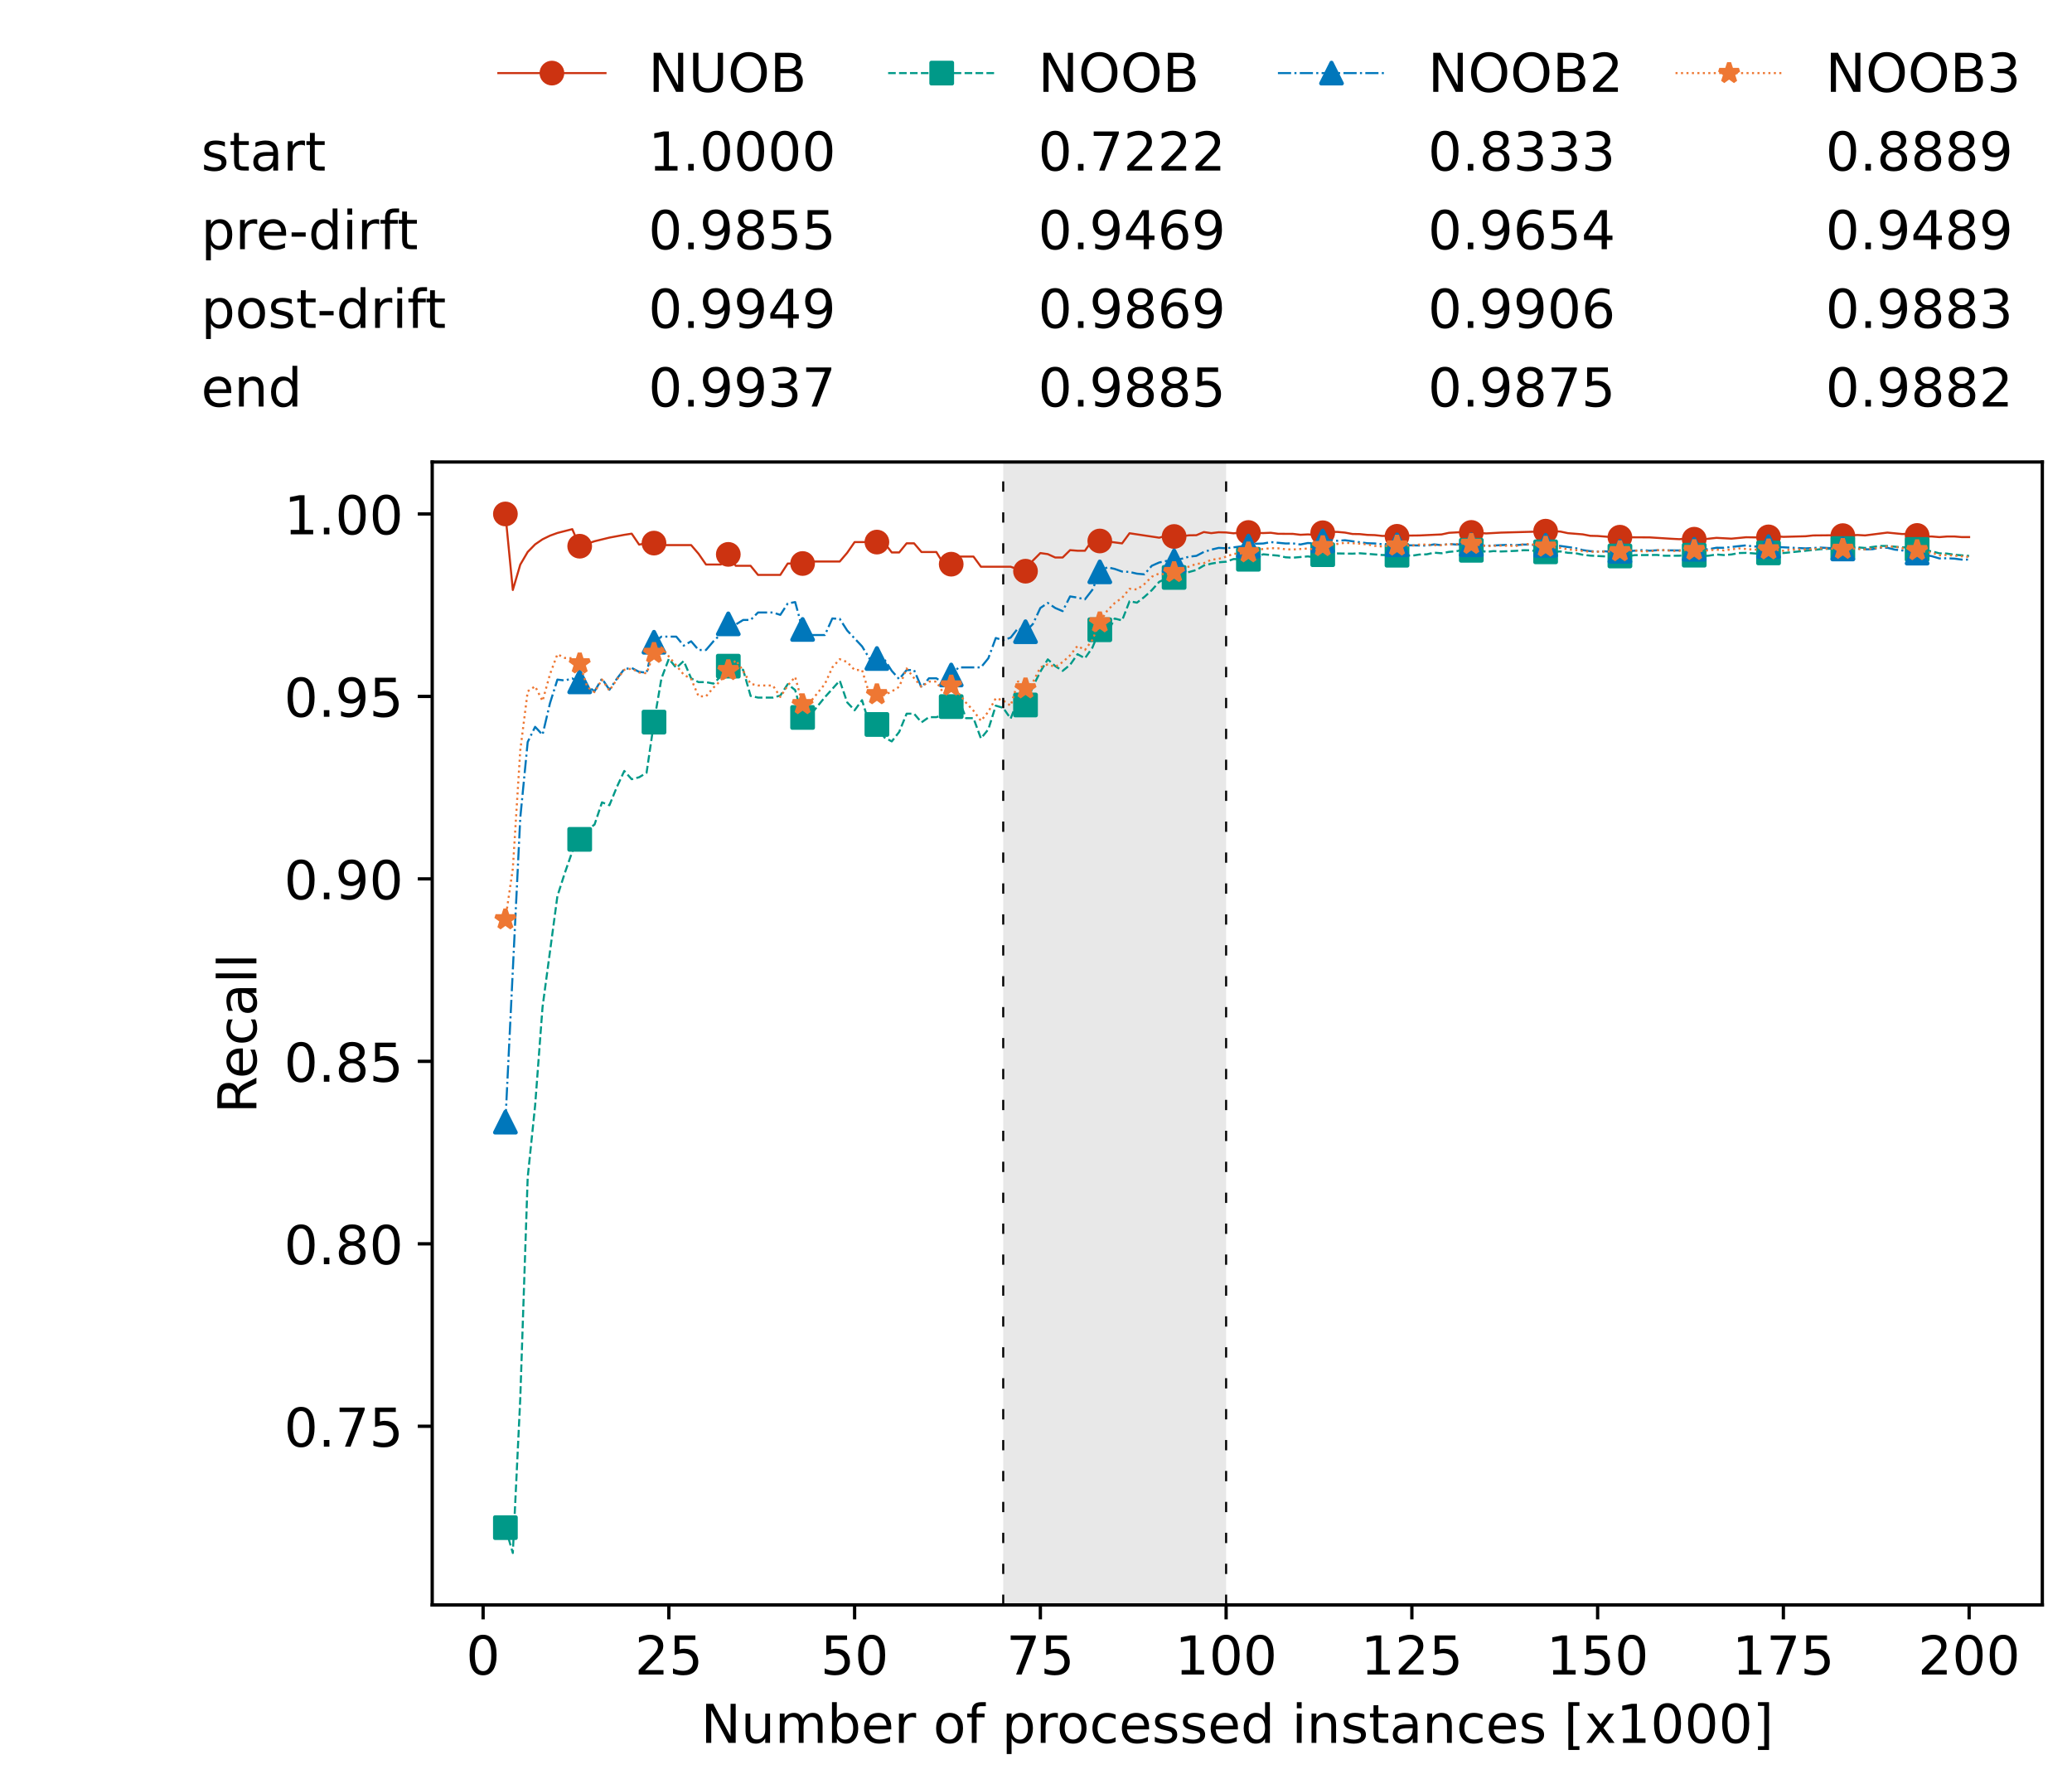 <?xml version="1.0" encoding="utf-8" standalone="no"?>
<!DOCTYPE svg PUBLIC "-//W3C//DTD SVG 1.1//EN"
  "http://www.w3.org/Graphics/SVG/1.1/DTD/svg11.dtd">
<!-- Created with matplotlib (https://matplotlib.org/) -->
<svg height="432.615pt" version="1.1" viewBox="0 0 502.65 432.615" width="502.65pt" xmlns="http://www.w3.org/2000/svg" xmlns:xlink="http://www.w3.org/1999/xlink">
 <defs>
  <style type="text/css">*{stroke-linecap:butt;stroke-linejoin:round;}</style>
 </defs>
 <g id="figure_1">
  <g id="patch_1">
   <path d="M 0 432.615 
L 502.65 432.615 
L 502.65 0 
L 0 0 
z
" style="fill:#ffffff;"/>
  </g>
  <g id="axes_1">
   <g id="patch_2">
    <path d="M 104.85 389.252 
L 495.45 389.252 
L 495.45 112.052 
L 104.85 112.052 
z
" style="fill:#ffffff;"/>
   </g>
   <g id="patch_3">
    <path clip-path="url(#pfa2563f1d7)" d="M 297.446 389.252 
L 297.446 112.052 
L 243.372 112.052 
L 243.372 389.252 
z
" style="fill:#d3d3d3;opacity:0.5;"/>
   </g>
   <g id="matplotlib.axis_1">
    <g id="xtick_1">
     <g id="line2d_1">
      <defs>
       <path d="M 0 0 
L 0 3.5 
" id="mcd5f129f2c" style="stroke:#000000;stroke-width:0.8;"/>
      </defs>
      <g>
       <use style="stroke:#000000;stroke-width:0.8;" x="117.197" xlink:href="#mcd5f129f2c" y="389.252"/>
      </g>
     </g>
     <g id="text_1">
      <!-- 0 -->
      <g transform="translate(113.061 406.13)scale(0.13 -0.13)">
       <defs>
        <path d="M 31.781 66.406 
Q 24.172 66.406 20.328 58.906 
Q 16.5 51.422 16.5 36.375 
Q 16.5 21.391 20.328 13.891 
Q 24.172 6.391 31.781 6.391 
Q 39.453 6.391 43.281 13.891 
Q 47.125 21.391 47.125 36.375 
Q 47.125 51.422 43.281 58.906 
Q 39.453 66.406 31.781 66.406 
z
M 31.781 74.219 
Q 44.047 74.219 50.516 64.516 
Q 56.984 54.828 56.984 36.375 
Q 56.984 17.969 50.516 8.266 
Q 44.047 -1.422 31.781 -1.422 
Q 19.531 -1.422 13.062 8.266 
Q 6.594 17.969 6.594 36.375 
Q 6.594 54.828 13.062 64.516 
Q 19.531 74.219 31.781 74.219 
z
" id="DejaVuSans-48"/>
       </defs>
       <use xlink:href="#DejaVuSans-48"/>
      </g>
     </g>
    </g>
    <g id="xtick_2">
     <g id="line2d_2">
      <g>
       <use style="stroke:#000000;stroke-width:0.8;" x="162.259" xlink:href="#mcd5f129f2c" y="389.252"/>
      </g>
     </g>
     <g id="text_2">
      <!-- 25 -->
      <g transform="translate(153.988 406.13)scale(0.13 -0.13)">
       <defs>
        <path d="M 19.188 8.297 
L 53.609 8.297 
L 53.609 0 
L 7.328 0 
L 7.328 8.297 
Q 12.938 14.109 22.625 23.891 
Q 32.328 33.688 34.812 36.531 
Q 39.547 41.844 41.422 45.531 
Q 43.312 49.219 43.312 52.781 
Q 43.312 58.594 39.234 62.25 
Q 35.156 65.922 28.609 65.922 
Q 23.969 65.922 18.812 64.312 
Q 13.672 62.703 7.812 59.422 
L 7.812 69.391 
Q 13.766 71.781 18.938 73 
Q 24.125 74.219 28.422 74.219 
Q 39.75 74.219 46.484 68.547 
Q 53.219 62.891 53.219 53.422 
Q 53.219 48.922 51.531 44.891 
Q 49.859 40.875 45.406 35.406 
Q 44.188 33.984 37.641 27.219 
Q 31.109 20.453 19.188 8.297 
z
" id="DejaVuSans-50"/>
        <path d="M 10.797 72.906 
L 49.516 72.906 
L 49.516 64.594 
L 19.828 64.594 
L 19.828 46.734 
Q 21.969 47.469 24.109 47.828 
Q 26.266 48.188 28.422 48.188 
Q 40.625 48.188 47.75 41.5 
Q 54.891 34.812 54.891 23.391 
Q 54.891 11.625 47.562 5.094 
Q 40.234 -1.422 26.906 -1.422 
Q 22.312 -1.422 17.547 -0.641 
Q 12.797 0.141 7.719 1.703 
L 7.719 11.625 
Q 12.109 9.234 16.797 8.062 
Q 21.484 6.891 26.703 6.891 
Q 35.156 6.891 40.078 11.328 
Q 45.016 15.766 45.016 23.391 
Q 45.016 31 40.078 35.438 
Q 35.156 39.891 26.703 39.891 
Q 22.75 39.891 18.812 39.016 
Q 14.891 38.141 10.797 36.281 
z
" id="DejaVuSans-53"/>
       </defs>
       <use xlink:href="#DejaVuSans-50"/>
       <use x="63.623" xlink:href="#DejaVuSans-53"/>
      </g>
     </g>
    </g>
    <g id="xtick_3">
     <g id="line2d_3">
      <g>
       <use style="stroke:#000000;stroke-width:0.8;" x="207.322" xlink:href="#mcd5f129f2c" y="389.252"/>
      </g>
     </g>
     <g id="text_3">
      <!-- 50 -->
      <g transform="translate(199.05 406.13)scale(0.13 -0.13)">
       <use xlink:href="#DejaVuSans-53"/>
       <use x="63.623" xlink:href="#DejaVuSans-48"/>
      </g>
     </g>
    </g>
    <g id="xtick_4">
     <g id="line2d_4">
      <g>
       <use style="stroke:#000000;stroke-width:0.8;" x="252.384" xlink:href="#mcd5f129f2c" y="389.252"/>
      </g>
     </g>
     <g id="text_4">
      <!-- 75 -->
      <g transform="translate(244.113 406.13)scale(0.13 -0.13)">
       <defs>
        <path d="M 8.203 72.906 
L 55.078 72.906 
L 55.078 68.703 
L 28.609 0 
L 18.312 0 
L 43.219 64.594 
L 8.203 64.594 
z
" id="DejaVuSans-55"/>
       </defs>
       <use xlink:href="#DejaVuSans-55"/>
       <use x="63.623" xlink:href="#DejaVuSans-53"/>
      </g>
     </g>
    </g>
    <g id="xtick_5">
     <g id="line2d_5">
      <g>
       <use style="stroke:#000000;stroke-width:0.8;" x="297.446" xlink:href="#mcd5f129f2c" y="389.252"/>
      </g>
     </g>
     <g id="text_5">
      <!-- 100 -->
      <g transform="translate(285.039 406.13)scale(0.13 -0.13)">
       <defs>
        <path d="M 12.406 8.297 
L 28.516 8.297 
L 28.516 63.922 
L 10.984 60.406 
L 10.984 69.391 
L 28.422 72.906 
L 38.281 72.906 
L 38.281 8.297 
L 54.391 8.297 
L 54.391 0 
L 12.406 0 
z
" id="DejaVuSans-49"/>
       </defs>
       <use xlink:href="#DejaVuSans-49"/>
       <use x="63.623" xlink:href="#DejaVuSans-48"/>
       <use x="127.246" xlink:href="#DejaVuSans-48"/>
      </g>
     </g>
    </g>
    <g id="xtick_6">
     <g id="line2d_6">
      <g>
       <use style="stroke:#000000;stroke-width:0.8;" x="342.509" xlink:href="#mcd5f129f2c" y="389.252"/>
      </g>
     </g>
     <g id="text_6">
      <!-- 125 -->
      <g transform="translate(330.102 406.13)scale(0.13 -0.13)">
       <use xlink:href="#DejaVuSans-49"/>
       <use x="63.623" xlink:href="#DejaVuSans-50"/>
       <use x="127.246" xlink:href="#DejaVuSans-53"/>
      </g>
     </g>
    </g>
    <g id="xtick_7">
     <g id="line2d_7">
      <g>
       <use style="stroke:#000000;stroke-width:0.8;" x="387.571" xlink:href="#mcd5f129f2c" y="389.252"/>
      </g>
     </g>
     <g id="text_7">
      <!-- 150 -->
      <g transform="translate(375.164 406.13)scale(0.13 -0.13)">
       <use xlink:href="#DejaVuSans-49"/>
       <use x="63.623" xlink:href="#DejaVuSans-53"/>
       <use x="127.246" xlink:href="#DejaVuSans-48"/>
      </g>
     </g>
    </g>
    <g id="xtick_8">
     <g id="line2d_8">
      <g>
       <use style="stroke:#000000;stroke-width:0.8;" x="432.633" xlink:href="#mcd5f129f2c" y="389.252"/>
      </g>
     </g>
     <g id="text_8">
      <!-- 175 -->
      <g transform="translate(420.226 406.13)scale(0.13 -0.13)">
       <use xlink:href="#DejaVuSans-49"/>
       <use x="63.623" xlink:href="#DejaVuSans-55"/>
       <use x="127.246" xlink:href="#DejaVuSans-53"/>
      </g>
     </g>
    </g>
    <g id="xtick_9">
     <g id="line2d_9">
      <g>
       <use style="stroke:#000000;stroke-width:0.8;" x="477.695" xlink:href="#mcd5f129f2c" y="389.252"/>
      </g>
     </g>
     <g id="text_9">
      <!-- 200 -->
      <g transform="translate(465.289 406.13)scale(0.13 -0.13)">
       <use xlink:href="#DejaVuSans-50"/>
       <use x="63.623" xlink:href="#DejaVuSans-48"/>
       <use x="127.246" xlink:href="#DejaVuSans-48"/>
      </g>
     </g>
    </g>
    <g id="text_10">
     <!-- Number of processed instances [x1000] -->
     <g transform="translate(170.025 422.711)scale(0.13 -0.13)">
      <defs>
       <path d="M 9.812 72.906 
L 23.094 72.906 
L 55.422 11.922 
L 55.422 72.906 
L 64.984 72.906 
L 64.984 0 
L 51.703 0 
L 19.391 60.984 
L 19.391 0 
L 9.812 0 
z
" id="DejaVuSans-78"/>
       <path d="M 8.5 21.578 
L 8.5 54.688 
L 17.484 54.688 
L 17.484 21.922 
Q 17.484 14.156 20.5 10.266 
Q 23.531 6.391 29.594 6.391 
Q 36.859 6.391 41.078 11.031 
Q 45.312 15.672 45.312 23.688 
L 45.312 54.688 
L 54.297 54.688 
L 54.297 0 
L 45.312 0 
L 45.312 8.406 
Q 42.047 3.422 37.719 1 
Q 33.406 -1.422 27.688 -1.422 
Q 18.266 -1.422 13.375 4.438 
Q 8.5 10.297 8.5 21.578 
z
M 31.109 56 
z
" id="DejaVuSans-117"/>
       <path d="M 52 44.188 
Q 55.375 50.25 60.062 53.125 
Q 64.75 56 71.094 56 
Q 79.641 56 84.281 50.016 
Q 88.922 44.047 88.922 33.016 
L 88.922 0 
L 79.891 0 
L 79.891 32.719 
Q 79.891 40.578 77.094 44.375 
Q 74.312 48.188 68.609 48.188 
Q 61.625 48.188 57.562 43.547 
Q 53.516 38.922 53.516 30.906 
L 53.516 0 
L 44.484 0 
L 44.484 32.719 
Q 44.484 40.625 41.703 44.406 
Q 38.922 48.188 33.109 48.188 
Q 26.219 48.188 22.156 43.531 
Q 18.109 38.875 18.109 30.906 
L 18.109 0 
L 9.078 0 
L 9.078 54.688 
L 18.109 54.688 
L 18.109 46.188 
Q 21.188 51.219 25.484 53.609 
Q 29.781 56 35.688 56 
Q 41.656 56 45.828 52.969 
Q 50 49.953 52 44.188 
z
" id="DejaVuSans-109"/>
       <path d="M 48.688 27.297 
Q 48.688 37.203 44.609 42.844 
Q 40.531 48.484 33.406 48.484 
Q 26.266 48.484 22.188 42.844 
Q 18.109 37.203 18.109 27.297 
Q 18.109 17.391 22.188 11.75 
Q 26.266 6.109 33.406 6.109 
Q 40.531 6.109 44.609 11.75 
Q 48.688 17.391 48.688 27.297 
z
M 18.109 46.391 
Q 20.953 51.266 25.266 53.625 
Q 29.594 56 35.594 56 
Q 45.562 56 51.781 48.094 
Q 58.016 40.188 58.016 27.297 
Q 58.016 14.406 51.781 6.484 
Q 45.562 -1.422 35.594 -1.422 
Q 29.594 -1.422 25.266 0.953 
Q 20.953 3.328 18.109 8.203 
L 18.109 0 
L 9.078 0 
L 9.078 75.984 
L 18.109 75.984 
z
" id="DejaVuSans-98"/>
       <path d="M 56.203 29.594 
L 56.203 25.203 
L 14.891 25.203 
Q 15.484 15.922 20.484 11.062 
Q 25.484 6.203 34.422 6.203 
Q 39.594 6.203 44.453 7.469 
Q 49.312 8.734 54.109 11.281 
L 54.109 2.781 
Q 49.266 0.734 44.188 -0.344 
Q 39.109 -1.422 33.891 -1.422 
Q 20.797 -1.422 13.156 6.188 
Q 5.516 13.812 5.516 26.812 
Q 5.516 40.234 12.766 48.109 
Q 20.016 56 32.328 56 
Q 43.359 56 49.781 48.891 
Q 56.203 41.797 56.203 29.594 
z
M 47.219 32.234 
Q 47.125 39.594 43.094 43.984 
Q 39.062 48.391 32.422 48.391 
Q 24.906 48.391 20.391 44.141 
Q 15.875 39.891 15.188 32.172 
z
" id="DejaVuSans-101"/>
       <path d="M 41.109 46.297 
Q 39.594 47.172 37.812 47.578 
Q 36.031 48 33.891 48 
Q 26.266 48 22.188 43.047 
Q 18.109 38.094 18.109 28.812 
L 18.109 0 
L 9.078 0 
L 9.078 54.688 
L 18.109 54.688 
L 18.109 46.188 
Q 20.953 51.172 25.484 53.578 
Q 30.031 56 36.531 56 
Q 37.453 56 38.578 55.875 
Q 39.703 55.766 41.062 55.516 
z
" id="DejaVuSans-114"/>
       <path id="DejaVuSans-32"/>
       <path d="M 30.609 48.391 
Q 23.391 48.391 19.188 42.75 
Q 14.984 37.109 14.984 27.297 
Q 14.984 17.484 19.156 11.844 
Q 23.344 6.203 30.609 6.203 
Q 37.797 6.203 41.984 11.859 
Q 46.188 17.531 46.188 27.297 
Q 46.188 37.016 41.984 42.703 
Q 37.797 48.391 30.609 48.391 
z
M 30.609 56 
Q 42.328 56 49.016 48.375 
Q 55.719 40.766 55.719 27.297 
Q 55.719 13.875 49.016 6.219 
Q 42.328 -1.422 30.609 -1.422 
Q 18.844 -1.422 12.172 6.219 
Q 5.516 13.875 5.516 27.297 
Q 5.516 40.766 12.172 48.375 
Q 18.844 56 30.609 56 
z
" id="DejaVuSans-111"/>
       <path d="M 37.109 75.984 
L 37.109 68.5 
L 28.516 68.5 
Q 23.688 68.5 21.797 66.547 
Q 19.922 64.594 19.922 59.516 
L 19.922 54.688 
L 34.719 54.688 
L 34.719 47.703 
L 19.922 47.703 
L 19.922 0 
L 10.891 0 
L 10.891 47.703 
L 2.297 47.703 
L 2.297 54.688 
L 10.891 54.688 
L 10.891 58.5 
Q 10.891 67.625 15.141 71.797 
Q 19.391 75.984 28.609 75.984 
z
" id="DejaVuSans-102"/>
       <path d="M 18.109 8.203 
L 18.109 -20.797 
L 9.078 -20.797 
L 9.078 54.688 
L 18.109 54.688 
L 18.109 46.391 
Q 20.953 51.266 25.266 53.625 
Q 29.594 56 35.594 56 
Q 45.562 56 51.781 48.094 
Q 58.016 40.188 58.016 27.297 
Q 58.016 14.406 51.781 6.484 
Q 45.562 -1.422 35.594 -1.422 
Q 29.594 -1.422 25.266 0.953 
Q 20.953 3.328 18.109 8.203 
z
M 48.688 27.297 
Q 48.688 37.203 44.609 42.844 
Q 40.531 48.484 33.406 48.484 
Q 26.266 48.484 22.188 42.844 
Q 18.109 37.203 18.109 27.297 
Q 18.109 17.391 22.188 11.75 
Q 26.266 6.109 33.406 6.109 
Q 40.531 6.109 44.609 11.75 
Q 48.688 17.391 48.688 27.297 
z
" id="DejaVuSans-112"/>
       <path d="M 48.781 52.594 
L 48.781 44.188 
Q 44.969 46.297 41.141 47.344 
Q 37.312 48.391 33.406 48.391 
Q 24.656 48.391 19.812 42.844 
Q 14.984 37.312 14.984 27.297 
Q 14.984 17.281 19.812 11.734 
Q 24.656 6.203 33.406 6.203 
Q 37.312 6.203 41.141 7.25 
Q 44.969 8.297 48.781 10.406 
L 48.781 2.094 
Q 45.016 0.344 40.984 -0.531 
Q 36.969 -1.422 32.422 -1.422 
Q 20.062 -1.422 12.781 6.344 
Q 5.516 14.109 5.516 27.297 
Q 5.516 40.672 12.859 48.328 
Q 20.219 56 33.016 56 
Q 37.156 56 41.109 55.141 
Q 45.062 54.297 48.781 52.594 
z
" id="DejaVuSans-99"/>
       <path d="M 44.281 53.078 
L 44.281 44.578 
Q 40.484 46.531 36.375 47.5 
Q 32.281 48.484 27.875 48.484 
Q 21.188 48.484 17.844 46.438 
Q 14.5 44.391 14.5 40.281 
Q 14.5 37.156 16.891 35.375 
Q 19.281 33.594 26.516 31.984 
L 29.594 31.297 
Q 39.156 29.25 43.188 25.516 
Q 47.219 21.781 47.219 15.094 
Q 47.219 7.469 41.188 3.016 
Q 35.156 -1.422 24.609 -1.422 
Q 20.219 -1.422 15.453 -0.562 
Q 10.688 0.297 5.422 2 
L 5.422 11.281 
Q 10.406 8.688 15.234 7.391 
Q 20.062 6.109 24.812 6.109 
Q 31.156 6.109 34.562 8.281 
Q 37.984 10.453 37.984 14.406 
Q 37.984 18.062 35.516 20.016 
Q 33.062 21.969 24.703 23.781 
L 21.578 24.516 
Q 13.234 26.266 9.516 29.906 
Q 5.812 33.547 5.812 39.891 
Q 5.812 47.609 11.281 51.797 
Q 16.75 56 26.812 56 
Q 31.781 56 36.172 55.266 
Q 40.578 54.547 44.281 53.078 
z
" id="DejaVuSans-115"/>
       <path d="M 45.406 46.391 
L 45.406 75.984 
L 54.391 75.984 
L 54.391 0 
L 45.406 0 
L 45.406 8.203 
Q 42.578 3.328 38.25 0.953 
Q 33.938 -1.422 27.875 -1.422 
Q 17.969 -1.422 11.734 6.484 
Q 5.516 14.406 5.516 27.297 
Q 5.516 40.188 11.734 48.094 
Q 17.969 56 27.875 56 
Q 33.938 56 38.25 53.625 
Q 42.578 51.266 45.406 46.391 
z
M 14.797 27.297 
Q 14.797 17.391 18.875 11.75 
Q 22.953 6.109 30.078 6.109 
Q 37.203 6.109 41.297 11.75 
Q 45.406 17.391 45.406 27.297 
Q 45.406 37.203 41.297 42.844 
Q 37.203 48.484 30.078 48.484 
Q 22.953 48.484 18.875 42.844 
Q 14.797 37.203 14.797 27.297 
z
" id="DejaVuSans-100"/>
       <path d="M 9.422 54.688 
L 18.406 54.688 
L 18.406 0 
L 9.422 0 
z
M 9.422 75.984 
L 18.406 75.984 
L 18.406 64.594 
L 9.422 64.594 
z
" id="DejaVuSans-105"/>
       <path d="M 54.891 33.016 
L 54.891 0 
L 45.906 0 
L 45.906 32.719 
Q 45.906 40.484 42.875 44.328 
Q 39.844 48.188 33.797 48.188 
Q 26.516 48.188 22.312 43.547 
Q 18.109 38.922 18.109 30.906 
L 18.109 0 
L 9.078 0 
L 9.078 54.688 
L 18.109 54.688 
L 18.109 46.188 
Q 21.344 51.125 25.703 53.562 
Q 30.078 56 35.797 56 
Q 45.219 56 50.047 50.172 
Q 54.891 44.344 54.891 33.016 
z
" id="DejaVuSans-110"/>
       <path d="M 18.312 70.219 
L 18.312 54.688 
L 36.812 54.688 
L 36.812 47.703 
L 18.312 47.703 
L 18.312 18.016 
Q 18.312 11.328 20.141 9.422 
Q 21.969 7.516 27.594 7.516 
L 36.812 7.516 
L 36.812 0 
L 27.594 0 
Q 17.188 0 13.234 3.875 
Q 9.281 7.766 9.281 18.016 
L 9.281 47.703 
L 2.688 47.703 
L 2.688 54.688 
L 9.281 54.688 
L 9.281 70.219 
z
" id="DejaVuSans-116"/>
       <path d="M 34.281 27.484 
Q 23.391 27.484 19.188 25 
Q 14.984 22.516 14.984 16.5 
Q 14.984 11.719 18.141 8.906 
Q 21.297 6.109 26.703 6.109 
Q 34.188 6.109 38.703 11.406 
Q 43.219 16.703 43.219 25.484 
L 43.219 27.484 
z
M 52.203 31.203 
L 52.203 0 
L 43.219 0 
L 43.219 8.297 
Q 40.141 3.328 35.547 0.953 
Q 30.953 -1.422 24.312 -1.422 
Q 15.922 -1.422 10.953 3.297 
Q 6 8.016 6 15.922 
Q 6 25.141 12.172 29.828 
Q 18.359 34.516 30.609 34.516 
L 43.219 34.516 
L 43.219 35.406 
Q 43.219 41.609 39.141 45 
Q 35.062 48.391 27.688 48.391 
Q 23 48.391 18.547 47.266 
Q 14.109 46.141 10.016 43.891 
L 10.016 52.203 
Q 14.938 54.109 19.578 55.047 
Q 24.219 56 28.609 56 
Q 40.484 56 46.344 49.844 
Q 52.203 43.703 52.203 31.203 
z
" id="DejaVuSans-97"/>
       <path d="M 8.594 75.984 
L 29.297 75.984 
L 29.297 69 
L 17.578 69 
L 17.578 -6.203 
L 29.297 -6.203 
L 29.297 -13.188 
L 8.594 -13.188 
z
" id="DejaVuSans-91"/>
       <path d="M 54.891 54.688 
L 35.109 28.078 
L 55.906 0 
L 45.312 0 
L 29.391 21.484 
L 13.484 0 
L 2.875 0 
L 24.125 28.609 
L 4.688 54.688 
L 15.281 54.688 
L 29.781 35.203 
L 44.281 54.688 
z
" id="DejaVuSans-120"/>
       <path d="M 30.422 75.984 
L 30.422 -13.188 
L 9.719 -13.188 
L 9.719 -6.203 
L 21.391 -6.203 
L 21.391 69 
L 9.719 69 
L 9.719 75.984 
z
" id="DejaVuSans-93"/>
      </defs>
      <use xlink:href="#DejaVuSans-78"/>
      <use x="74.805" xlink:href="#DejaVuSans-117"/>
      <use x="138.184" xlink:href="#DejaVuSans-109"/>
      <use x="235.596" xlink:href="#DejaVuSans-98"/>
      <use x="299.072" xlink:href="#DejaVuSans-101"/>
      <use x="360.596" xlink:href="#DejaVuSans-114"/>
      <use x="401.709" xlink:href="#DejaVuSans-32"/>
      <use x="433.496" xlink:href="#DejaVuSans-111"/>
      <use x="494.678" xlink:href="#DejaVuSans-102"/>
      <use x="529.883" xlink:href="#DejaVuSans-32"/>
      <use x="561.67" xlink:href="#DejaVuSans-112"/>
      <use x="625.146" xlink:href="#DejaVuSans-114"/>
      <use x="664.01" xlink:href="#DejaVuSans-111"/>
      <use x="725.191" xlink:href="#DejaVuSans-99"/>
      <use x="780.172" xlink:href="#DejaVuSans-101"/>
      <use x="841.695" xlink:href="#DejaVuSans-115"/>
      <use x="893.795" xlink:href="#DejaVuSans-115"/>
      <use x="945.895" xlink:href="#DejaVuSans-101"/>
      <use x="1007.418" xlink:href="#DejaVuSans-100"/>
      <use x="1070.895" xlink:href="#DejaVuSans-32"/>
      <use x="1102.682" xlink:href="#DejaVuSans-105"/>
      <use x="1130.465" xlink:href="#DejaVuSans-110"/>
      <use x="1193.844" xlink:href="#DejaVuSans-115"/>
      <use x="1245.943" xlink:href="#DejaVuSans-116"/>
      <use x="1285.152" xlink:href="#DejaVuSans-97"/>
      <use x="1346.432" xlink:href="#DejaVuSans-110"/>
      <use x="1409.811" xlink:href="#DejaVuSans-99"/>
      <use x="1464.791" xlink:href="#DejaVuSans-101"/>
      <use x="1526.314" xlink:href="#DejaVuSans-115"/>
      <use x="1578.414" xlink:href="#DejaVuSans-32"/>
      <use x="1610.201" xlink:href="#DejaVuSans-91"/>
      <use x="1649.215" xlink:href="#DejaVuSans-120"/>
      <use x="1708.395" xlink:href="#DejaVuSans-49"/>
      <use x="1772.018" xlink:href="#DejaVuSans-48"/>
      <use x="1835.641" xlink:href="#DejaVuSans-48"/>
      <use x="1899.264" xlink:href="#DejaVuSans-48"/>
      <use x="1962.887" xlink:href="#DejaVuSans-93"/>
     </g>
    </g>
   </g>
   <g id="matplotlib.axis_2">
    <g id="ytick_1">
     <g id="line2d_10">
      <defs>
       <path d="M 0 0 
L -3.5 0 
" id="mfb911afe65" style="stroke:#000000;stroke-width:0.8;"/>
      </defs>
      <g>
       <use style="stroke:#000000;stroke-width:0.8;" x="104.85" xlink:href="#mfb911afe65" y="345.92"/>
      </g>
     </g>
     <g id="text_11">
      <!-- 0.75 -->
      <g transform="translate(68.905 350.859)scale(0.13 -0.13)">
       <defs>
        <path d="M 10.688 12.406 
L 21 12.406 
L 21 0 
L 10.688 0 
z
" id="DejaVuSans-46"/>
       </defs>
       <use xlink:href="#DejaVuSans-48"/>
       <use x="63.623" xlink:href="#DejaVuSans-46"/>
       <use x="95.41" xlink:href="#DejaVuSans-55"/>
       <use x="159.033" xlink:href="#DejaVuSans-53"/>
      </g>
     </g>
    </g>
    <g id="ytick_2">
     <g id="line2d_11">
      <g>
       <use style="stroke:#000000;stroke-width:0.8;" x="104.85" xlink:href="#mfb911afe65" y="301.666"/>
      </g>
     </g>
     <g id="text_12">
      <!-- 0.80 -->
      <g transform="translate(68.905 306.605)scale(0.13 -0.13)">
       <defs>
        <path d="M 31.781 34.625 
Q 24.75 34.625 20.719 30.859 
Q 16.703 27.094 16.703 20.516 
Q 16.703 13.922 20.719 10.156 
Q 24.75 6.391 31.781 6.391 
Q 38.812 6.391 42.859 10.172 
Q 46.922 13.969 46.922 20.516 
Q 46.922 27.094 42.891 30.859 
Q 38.875 34.625 31.781 34.625 
z
M 21.922 38.812 
Q 15.578 40.375 12.031 44.719 
Q 8.5 49.078 8.5 55.328 
Q 8.5 64.062 14.719 69.141 
Q 20.953 74.219 31.781 74.219 
Q 42.672 74.219 48.875 69.141 
Q 55.078 64.062 55.078 55.328 
Q 55.078 49.078 51.531 44.719 
Q 48 40.375 41.703 38.812 
Q 48.828 37.156 52.797 32.312 
Q 56.781 27.484 56.781 20.516 
Q 56.781 9.906 50.312 4.234 
Q 43.844 -1.422 31.781 -1.422 
Q 19.734 -1.422 13.25 4.234 
Q 6.781 9.906 6.781 20.516 
Q 6.781 27.484 10.781 32.312 
Q 14.797 37.156 21.922 38.812 
z
M 18.312 54.391 
Q 18.312 48.734 21.844 45.562 
Q 25.391 42.391 31.781 42.391 
Q 38.141 42.391 41.719 45.562 
Q 45.312 48.734 45.312 54.391 
Q 45.312 60.062 41.719 63.234 
Q 38.141 66.406 31.781 66.406 
Q 25.391 66.406 21.844 63.234 
Q 18.312 60.062 18.312 54.391 
z
" id="DejaVuSans-56"/>
       </defs>
       <use xlink:href="#DejaVuSans-48"/>
       <use x="63.623" xlink:href="#DejaVuSans-46"/>
       <use x="95.41" xlink:href="#DejaVuSans-56"/>
       <use x="159.033" xlink:href="#DejaVuSans-48"/>
      </g>
     </g>
    </g>
    <g id="ytick_3">
     <g id="line2d_12">
      <g>
       <use style="stroke:#000000;stroke-width:0.8;" x="104.85" xlink:href="#mfb911afe65" y="257.413"/>
      </g>
     </g>
     <g id="text_13">
      <!-- 0.85 -->
      <g transform="translate(68.905 262.352)scale(0.13 -0.13)">
       <use xlink:href="#DejaVuSans-48"/>
       <use x="63.623" xlink:href="#DejaVuSans-46"/>
       <use x="95.41" xlink:href="#DejaVuSans-56"/>
       <use x="159.033" xlink:href="#DejaVuSans-53"/>
      </g>
     </g>
    </g>
    <g id="ytick_4">
     <g id="line2d_13">
      <g>
       <use style="stroke:#000000;stroke-width:0.8;" x="104.85" xlink:href="#mfb911afe65" y="213.159"/>
      </g>
     </g>
     <g id="text_14">
      <!-- 0.90 -->
      <g transform="translate(68.905 218.098)scale(0.13 -0.13)">
       <defs>
        <path d="M 10.984 1.516 
L 10.984 10.5 
Q 14.703 8.734 18.5 7.812 
Q 22.312 6.891 25.984 6.891 
Q 35.75 6.891 40.891 13.453 
Q 46.047 20.016 46.781 33.406 
Q 43.953 29.203 39.594 26.953 
Q 35.25 24.703 29.984 24.703 
Q 19.047 24.703 12.672 31.312 
Q 6.297 37.938 6.297 49.422 
Q 6.297 60.641 12.938 67.422 
Q 19.578 74.219 30.609 74.219 
Q 43.266 74.219 49.922 64.516 
Q 56.594 54.828 56.594 36.375 
Q 56.594 19.141 48.406 8.859 
Q 40.234 -1.422 26.422 -1.422 
Q 22.703 -1.422 18.891 -0.688 
Q 15.094 0.047 10.984 1.516 
z
M 30.609 32.422 
Q 37.25 32.422 41.125 36.953 
Q 45.016 41.5 45.016 49.422 
Q 45.016 57.281 41.125 61.844 
Q 37.25 66.406 30.609 66.406 
Q 23.969 66.406 20.094 61.844 
Q 16.219 57.281 16.219 49.422 
Q 16.219 41.5 20.094 36.953 
Q 23.969 32.422 30.609 32.422 
z
" id="DejaVuSans-57"/>
       </defs>
       <use xlink:href="#DejaVuSans-48"/>
       <use x="63.623" xlink:href="#DejaVuSans-46"/>
       <use x="95.41" xlink:href="#DejaVuSans-57"/>
       <use x="159.033" xlink:href="#DejaVuSans-48"/>
      </g>
     </g>
    </g>
    <g id="ytick_5">
     <g id="line2d_14">
      <g>
       <use style="stroke:#000000;stroke-width:0.8;" x="104.85" xlink:href="#mfb911afe65" y="168.905"/>
      </g>
     </g>
     <g id="text_15">
      <!-- 0.95 -->
      <g transform="translate(68.905 173.844)scale(0.13 -0.13)">
       <use xlink:href="#DejaVuSans-48"/>
       <use x="63.623" xlink:href="#DejaVuSans-46"/>
       <use x="95.41" xlink:href="#DejaVuSans-57"/>
       <use x="159.033" xlink:href="#DejaVuSans-53"/>
      </g>
     </g>
    </g>
    <g id="ytick_6">
     <g id="line2d_15">
      <g>
       <use style="stroke:#000000;stroke-width:0.8;" x="104.85" xlink:href="#mfb911afe65" y="124.652"/>
      </g>
     </g>
     <g id="text_16">
      <!-- 1.00 -->
      <g transform="translate(68.905 129.591)scale(0.13 -0.13)">
       <use xlink:href="#DejaVuSans-49"/>
       <use x="63.623" xlink:href="#DejaVuSans-46"/>
       <use x="95.41" xlink:href="#DejaVuSans-48"/>
       <use x="159.033" xlink:href="#DejaVuSans-48"/>
      </g>
     </g>
    </g>
    <g id="text_17">
     <!-- Recall -->
     <g transform="translate(62.201 270.044)rotate(-90)scale(0.13 -0.13)">
      <defs>
       <path d="M 44.391 34.188 
Q 47.562 33.109 50.562 29.594 
Q 53.562 26.078 56.594 19.922 
L 66.609 0 
L 56 0 
L 46.688 18.703 
Q 43.062 26.031 39.672 28.422 
Q 36.281 30.812 30.422 30.812 
L 19.672 30.812 
L 19.672 0 
L 9.812 0 
L 9.812 72.906 
L 32.078 72.906 
Q 44.578 72.906 50.734 67.672 
Q 56.891 62.453 56.891 51.906 
Q 56.891 45.016 53.688 40.469 
Q 50.484 35.938 44.391 34.188 
z
M 19.672 64.797 
L 19.672 38.922 
L 32.078 38.922 
Q 39.203 38.922 42.844 42.219 
Q 46.484 45.516 46.484 51.906 
Q 46.484 58.297 42.844 61.547 
Q 39.203 64.797 32.078 64.797 
z
" id="DejaVuSans-82"/>
       <path d="M 9.422 75.984 
L 18.406 75.984 
L 18.406 0 
L 9.422 0 
z
" id="DejaVuSans-108"/>
      </defs>
      <use xlink:href="#DejaVuSans-82"/>
      <use x="64.982" xlink:href="#DejaVuSans-101"/>
      <use x="126.506" xlink:href="#DejaVuSans-99"/>
      <use x="181.486" xlink:href="#DejaVuSans-97"/>
      <use x="242.766" xlink:href="#DejaVuSans-108"/>
      <use x="270.549" xlink:href="#DejaVuSans-108"/>
     </g>
    </g>
   </g>
   <g id="line2d_16"/>
   <g id="line2d_17"/>
   <g id="line2d_18"/>
   <g id="line2d_19"/>
   <g id="line2d_20"/>
   <g id="line2d_21">
    <path clip-path="url(#pfa2563f1d7)" d="M 122.605 124.652 
L 124.407 143.091 
L 126.21 136.944 
L 128.012 133.871 
L 129.815 132.027 
L 131.617 130.798 
L 133.419 129.92 
L 135.222 129.262 
L 138.827 128.34 
L 140.629 132.474 
L 144.234 131.271 
L 147.839 130.388 
L 151.444 129.714 
L 153.247 129.432 
L 155.049 132.092 
L 156.852 131.72 
L 158.654 131.72 
L 160.457 132.205 
L 167.667 132.205 
L 169.469 134.313 
L 171.272 136.916 
L 174.877 136.916 
L 176.679 134.457 
L 178.482 137.223 
L 182.087 137.223 
L 183.889 139.436 
L 189.297 139.436 
L 191.099 136.67 
L 194.704 136.67 
L 196.507 136.185 
L 203.717 136.185 
L 205.519 134.077 
L 207.322 131.474 
L 212.729 131.474 
L 214.532 131.659 
L 216.334 133.988 
L 218.137 133.988 
L 219.939 131.775 
L 221.742 131.775 
L 223.544 133.882 
L 227.149 133.882 
L 228.952 136.833 
L 230.754 136.833 
L 232.557 134.989 
L 236.162 134.989 
L 237.964 137.447 
L 245.174 137.447 
L 246.976 138.108 
L 248.779 138.533 
L 250.581 135.94 
L 252.384 134.135 
L 254.186 134.395 
L 255.989 135.214 
L 257.791 135.214 
L 259.594 133.428 
L 261.396 133.573 
L 263.199 133.573 
L 265.001 130.999 
L 268.606 131.312 
L 272.211 131.789 
L 274.014 129.33 
L 281.224 130.411 
L 283.026 129.891 
L 284.829 130.116 
L 286.631 130.065 
L 288.434 129.834 
L 290.236 129.805 
L 292.039 129.041 
L 293.841 129.306 
L 295.644 129.091 
L 297.446 129.142 
L 299.249 129.342 
L 301.051 129.16 
L 304.656 129.243 
L 306.459 129.287 
L 308.261 129.211 
L 310.064 129.461 
L 313.669 129.484 
L 315.471 129.704 
L 317.274 129.612 
L 319.076 129.715 
L 320.879 129.209 
L 322.681 129.003 
L 324.484 129.008 
L 326.286 129.173 
L 328.089 129.509 
L 329.891 129.539 
L 331.694 129.731 
L 333.496 129.782 
L 335.299 129.974 
L 344.311 129.866 
L 349.719 129.616 
L 351.521 129.223 
L 355.126 129.027 
L 360.533 129.373 
L 364.138 129.175 
L 376.756 128.83 
L 378.558 128.927 
L 380.361 129.312 
L 383.966 129.6 
L 385.768 129.95 
L 387.571 129.994 
L 391.176 130.285 
L 400.188 130.335 
L 405.596 130.676 
L 407.398 130.769 
L 409.201 130.625 
L 412.806 130.831 
L 416.411 130.446 
L 420.016 130.643 
L 423.621 130.3 
L 427.226 130.36 
L 430.831 130.062 
L 432.633 130.202 
L 438.041 130.057 
L 439.843 129.863 
L 445.251 129.812 
L 447.053 129.906 
L 450.658 129.758 
L 452.461 129.858 
L 457.868 129.171 
L 461.473 129.52 
L 463.276 129.47 
L 465.078 129.864 
L 466.881 130.118 
L 468.683 130.122 
L 470.485 130.266 
L 472.288 130.123 
L 474.09 130.115 
L 475.893 130.26 
L 477.695 130.261 
L 477.695 130.261 
" style="fill:none;stroke:#cc3311;stroke-linecap:square;stroke-width:0.5;"/>
    <defs>
     <path d="M 0 2.5 
C 0.663 2.5 1.299 2.237 1.768 1.768 
C 2.237 1.299 2.5 0.663 2.5 0 
C 2.5 -0.663 2.237 -1.299 1.768 -1.768 
C 1.299 -2.237 0.663 -2.5 0 -2.5 
C -0.663 -2.5 -1.299 -2.237 -1.768 -1.768 
C -2.237 -1.299 -2.5 -0.663 -2.5 0 
C -2.5 0.663 -2.237 1.299 -1.768 1.768 
C -1.299 2.237 -0.663 2.5 0 2.5 
z
" id="mb49ad34aa2" style="stroke:#cc3311;"/>
    </defs>
    <g clip-path="url(#pfa2563f1d7)">
     <use style="fill:#cc3311;stroke:#cc3311;" x="122.605" xlink:href="#mb49ad34aa2" y="124.652"/>
     <use style="fill:#cc3311;stroke:#cc3311;" x="140.629" xlink:href="#mb49ad34aa2" y="132.474"/>
     <use style="fill:#cc3311;stroke:#cc3311;" x="158.654" xlink:href="#mb49ad34aa2" y="131.72"/>
     <use style="fill:#cc3311;stroke:#cc3311;" x="176.679" xlink:href="#mb49ad34aa2" y="134.457"/>
     <use style="fill:#cc3311;stroke:#cc3311;" x="194.704" xlink:href="#mb49ad34aa2" y="136.67"/>
     <use style="fill:#cc3311;stroke:#cc3311;" x="212.729" xlink:href="#mb49ad34aa2" y="131.474"/>
     <use style="fill:#cc3311;stroke:#cc3311;" x="230.754" xlink:href="#mb49ad34aa2" y="136.833"/>
     <use style="fill:#cc3311;stroke:#cc3311;" x="248.779" xlink:href="#mb49ad34aa2" y="138.533"/>
     <use style="fill:#cc3311;stroke:#cc3311;" x="266.804" xlink:href="#mb49ad34aa2" y="131.209"/>
     <use style="fill:#cc3311;stroke:#cc3311;" x="284.829" xlink:href="#mb49ad34aa2" y="130.116"/>
     <use style="fill:#cc3311;stroke:#cc3311;" x="302.854" xlink:href="#mb49ad34aa2" y="129.147"/>
     <use style="fill:#cc3311;stroke:#cc3311;" x="320.879" xlink:href="#mb49ad34aa2" y="129.209"/>
     <use style="fill:#cc3311;stroke:#cc3311;" x="338.904" xlink:href="#mb49ad34aa2" y="130.072"/>
     <use style="fill:#cc3311;stroke:#cc3311;" x="356.928" xlink:href="#mb49ad34aa2" y="129.128"/>
     <use style="fill:#cc3311;stroke:#cc3311;" x="374.953" xlink:href="#mb49ad34aa2" y="128.827"/>
     <use style="fill:#cc3311;stroke:#cc3311;" x="392.978" xlink:href="#mb49ad34aa2" y="130.285"/>
     <use style="fill:#cc3311;stroke:#cc3311;" x="411.003" xlink:href="#mb49ad34aa2" y="130.776"/>
     <use style="fill:#cc3311;stroke:#cc3311;" x="429.028" xlink:href="#mb49ad34aa2" y="130.211"/>
     <use style="fill:#cc3311;stroke:#cc3311;" x="447.053" xlink:href="#mb49ad34aa2" y="129.906"/>
     <use style="fill:#cc3311;stroke:#cc3311;" x="465.078" xlink:href="#mb49ad34aa2" y="129.864"/>
    </g>
   </g>
   <g id="line2d_22"/>
   <g id="line2d_23"/>
   <g id="line2d_24"/>
   <g id="line2d_25"/>
   <g id="line2d_26">
    <path clip-path="url(#pfa2563f1d7)" d="M 122.605 370.505 
L 124.407 376.652 
L 126.21 339.235 
L 128.012 285.589 
L 129.815 268.153 
L 131.617 244.236 
L 135.222 217.33 
L 137.024 211.715 
L 138.827 206.549 
L 140.629 203.574 
L 142.432 201.336 
L 144.234 199.976 
L 146.037 194.596 
L 147.839 195.297 
L 149.642 190.881 
L 151.444 186.986 
L 153.247 188.986 
L 155.049 188.511 
L 156.852 187.426 
L 158.654 175.133 
L 160.457 164.555 
L 162.259 159.78 
L 164.062 161.993 
L 165.864 160.317 
L 167.667 164.531 
L 169.469 165.443 
L 171.272 165.443 
L 173.074 165.794 
L 174.877 164.024 
L 176.679 161.565 
L 178.482 161.728 
L 180.284 162.465 
L 182.087 168.787 
L 183.889 169.19 
L 187.494 169.19 
L 189.297 168.698 
L 191.099 165.932 
L 192.902 167.365 
L 194.704 174.003 
L 196.507 173.518 
L 200.112 169.092 
L 203.717 165.079 
L 205.519 170.347 
L 207.322 172.271 
L 209.124 169.813 
L 210.927 175.713 
L 212.729 175.713 
L 214.532 178.848 
L 216.334 179.818 
L 218.137 177.519 
L 219.939 173.094 
L 221.742 173.094 
L 223.544 175.201 
L 225.347 173.937 
L 227.149 173.937 
L 228.952 173.347 
L 232.557 169.523 
L 234.359 174.182 
L 236.162 174.182 
L 237.964 179.099 
L 239.767 176.886 
L 241.569 171.149 
L 243.372 171.684 
L 245.174 174.287 
L 246.976 169.708 
L 248.779 170.984 
L 250.581 166.511 
L 252.384 162.9 
L 254.186 159.918 
L 255.989 161.558 
L 257.791 162.707 
L 259.594 161.241 
L 261.396 158.662 
L 263.199 159.655 
L 265.001 157.081 
L 266.804 152.737 
L 268.606 153.561 
L 270.409 150.019 
L 272.211 150.475 
L 274.014 145.826 
L 275.816 146.165 
L 277.619 144.775 
L 279.421 143.133 
L 281.224 141.109 
L 283.026 140.278 
L 284.829 140.042 
L 286.631 139.227 
L 290.236 138.243 
L 292.039 137.159 
L 293.841 136.7 
L 295.644 136.375 
L 297.446 136.236 
L 299.249 135.592 
L 302.854 135.635 
L 304.656 135.109 
L 306.459 134.438 
L 310.064 134.758 
L 311.866 135.164 
L 313.669 135.256 
L 317.274 134.945 
L 319.076 135.184 
L 320.879 134.53 
L 322.681 134.466 
L 324.484 134.229 
L 328.089 134.286 
L 329.891 134.186 
L 333.496 134.467 
L 335.299 134.608 
L 340.706 134.693 
L 342.509 134.788 
L 344.311 134.494 
L 346.114 134.442 
L 347.916 134.039 
L 349.719 134.187 
L 351.521 133.844 
L 353.324 133.696 
L 355.126 133.257 
L 356.928 133.462 
L 358.731 133.36 
L 360.533 133.853 
L 362.336 133.653 
L 364.138 133.752 
L 367.743 133.599 
L 369.546 133.449 
L 371.348 133.457 
L 373.151 133.798 
L 376.756 133.843 
L 378.558 133.742 
L 380.361 134.074 
L 382.163 134.158 
L 383.966 134.549 
L 385.768 134.757 
L 389.373 134.942 
L 391.176 135.039 
L 392.978 134.842 
L 394.781 134.888 
L 396.583 134.643 
L 401.991 134.593 
L 403.793 134.787 
L 407.398 134.777 
L 409.201 134.639 
L 411.003 134.649 
L 412.806 134.906 
L 414.608 134.76 
L 416.411 134.475 
L 418.213 134.628 
L 420.016 134.479 
L 421.818 134.132 
L 423.621 134.085 
L 427.226 134.349 
L 429.028 134.101 
L 430.831 133.999 
L 432.633 134.133 
L 441.646 133.201 
L 445.251 133.003 
L 447.053 133.047 
L 448.856 132.798 
L 450.658 132.752 
L 452.461 132.901 
L 456.066 132.415 
L 457.868 132.411 
L 461.473 132.765 
L 463.276 132.715 
L 465.078 133.257 
L 468.683 133.718 
L 470.485 134.205 
L 472.288 134.261 
L 474.09 134.539 
L 477.695 134.832 
L 477.695 134.832 
" style="fill:none;stroke:#009988;stroke-dasharray:1.85,0.8;stroke-dashoffset:0;stroke-width:0.5;"/>
    <defs>
     <path d="M -2.5 2.5 
L 2.5 2.5 
L 2.5 -2.5 
L -2.5 -2.5 
z
" id="mb9a6c8774d" style="stroke:#009988;stroke-linejoin:miter;"/>
    </defs>
    <g clip-path="url(#pfa2563f1d7)">
     <use style="fill:#009988;stroke:#009988;stroke-linejoin:miter;" x="122.605" xlink:href="#mb9a6c8774d" y="370.505"/>
     <use style="fill:#009988;stroke:#009988;stroke-linejoin:miter;" x="140.629" xlink:href="#mb9a6c8774d" y="203.574"/>
     <use style="fill:#009988;stroke:#009988;stroke-linejoin:miter;" x="158.654" xlink:href="#mb9a6c8774d" y="175.133"/>
     <use style="fill:#009988;stroke:#009988;stroke-linejoin:miter;" x="176.679" xlink:href="#mb9a6c8774d" y="161.565"/>
     <use style="fill:#009988;stroke:#009988;stroke-linejoin:miter;" x="194.704" xlink:href="#mb9a6c8774d" y="174.003"/>
     <use style="fill:#009988;stroke:#009988;stroke-linejoin:miter;" x="212.729" xlink:href="#mb9a6c8774d" y="175.713"/>
     <use style="fill:#009988;stroke:#009988;stroke-linejoin:miter;" x="230.754" xlink:href="#mb9a6c8774d" y="171.367"/>
     <use style="fill:#009988;stroke:#009988;stroke-linejoin:miter;" x="248.779" xlink:href="#mb9a6c8774d" y="170.984"/>
     <use style="fill:#009988;stroke:#009988;stroke-linejoin:miter;" x="266.804" xlink:href="#mb9a6c8774d" y="152.737"/>
     <use style="fill:#009988;stroke:#009988;stroke-linejoin:miter;" x="284.829" xlink:href="#mb9a6c8774d" y="140.042"/>
     <use style="fill:#009988;stroke:#009988;stroke-linejoin:miter;" x="302.854" xlink:href="#mb9a6c8774d" y="135.635"/>
     <use style="fill:#009988;stroke:#009988;stroke-linejoin:miter;" x="320.879" xlink:href="#mb9a6c8774d" y="134.53"/>
     <use style="fill:#009988;stroke:#009988;stroke-linejoin:miter;" x="338.904" xlink:href="#mb9a6c8774d" y="134.658"/>
     <use style="fill:#009988;stroke:#009988;stroke-linejoin:miter;" x="356.928" xlink:href="#mb9a6c8774d" y="133.462"/>
     <use style="fill:#009988;stroke:#009988;stroke-linejoin:miter;" x="374.953" xlink:href="#mb9a6c8774d" y="133.838"/>
     <use style="fill:#009988;stroke:#009988;stroke-linejoin:miter;" x="392.978" xlink:href="#mb9a6c8774d" y="134.842"/>
     <use style="fill:#009988;stroke:#009988;stroke-linejoin:miter;" x="411.003" xlink:href="#mb9a6c8774d" y="134.649"/>
     <use style="fill:#009988;stroke:#009988;stroke-linejoin:miter;" x="429.028" xlink:href="#mb9a6c8774d" y="134.101"/>
     <use style="fill:#009988;stroke:#009988;stroke-linejoin:miter;" x="447.053" xlink:href="#mb9a6c8774d" y="133.047"/>
     <use style="fill:#009988;stroke:#009988;stroke-linejoin:miter;" x="465.078" xlink:href="#mb9a6c8774d" y="133.257"/>
    </g>
   </g>
   <g id="line2d_27"/>
   <g id="line2d_28"/>
   <g id="line2d_29"/>
   <g id="line2d_30"/>
   <g id="line2d_31">
    <path clip-path="url(#pfa2563f1d7)" d="M 122.605 272.164 
L 126.21 198.408 
L 128.012 179.969 
L 129.815 176.281 
L 131.617 178.213 
L 133.419 170.561 
L 135.222 164.823 
L 137.024 165.042 
L 138.827 164.543 
L 142.432 166.331 
L 144.234 167.664 
L 146.037 164.591 
L 147.839 167.293 
L 149.642 164.628 
L 151.444 162.276 
L 153.247 162.007 
L 155.049 162.952 
L 156.852 163.145 
L 158.654 155.769 
L 160.457 154.41 
L 164.062 154.41 
L 165.864 156.59 
L 167.667 155.536 
L 169.469 157.643 
L 171.272 157.643 
L 173.074 155.536 
L 174.877 153.766 
L 176.679 151.307 
L 178.482 151.47 
L 180.284 150.364 
L 182.087 150.364 
L 183.889 148.553 
L 187.494 148.553 
L 189.297 149.127 
L 191.099 146.361 
L 192.902 146.024 
L 194.704 152.662 
L 196.507 154.021 
L 200.112 154.021 
L 201.914 149.998 
L 203.717 150.103 
L 205.519 152.913 
L 209.124 156.761 
L 210.927 159.711 
L 212.729 159.711 
L 214.532 159.895 
L 216.334 162.71 
L 218.137 164.721 
L 219.939 162.509 
L 221.742 162.509 
L 223.544 166.723 
L 225.347 164.511 
L 227.149 164.511 
L 228.952 165.691 
L 232.557 161.867 
L 237.964 161.867 
L 239.767 159.654 
L 241.569 154.737 
L 243.372 155.272 
L 245.174 154.649 
L 246.976 152.36 
L 248.779 153.211 
L 250.581 151.331 
L 252.384 147.458 
L 254.186 146.228 
L 255.989 147.457 
L 257.791 148.223 
L 259.594 144.65 
L 261.396 144.941 
L 263.199 145.367 
L 265.001 143.043 
L 266.804 138.7 
L 268.606 137.576 
L 270.409 137.982 
L 272.211 138.621 
L 274.014 138.71 
L 275.816 139.135 
L 277.619 139.3 
L 279.421 137.213 
L 281.224 136.418 
L 283.026 136.037 
L 284.829 136.032 
L 288.434 135.02 
L 290.236 134.815 
L 292.039 133.864 
L 293.841 133.31 
L 295.644 132.879 
L 297.446 132.982 
L 301.051 132.519 
L 302.854 132.45 
L 304.656 131.878 
L 306.459 131.818 
L 308.261 131.477 
L 311.866 131.81 
L 313.669 131.79 
L 315.471 132.059 
L 317.274 131.701 
L 319.076 131.81 
L 320.879 131.206 
L 322.681 131.004 
L 324.484 131.159 
L 326.286 131.027 
L 331.694 131.753 
L 333.496 131.805 
L 335.299 131.998 
L 337.101 131.95 
L 340.706 132.234 
L 346.114 132.332 
L 347.916 132.029 
L 349.719 132.225 
L 351.521 131.932 
L 353.324 132.08 
L 355.126 131.933 
L 356.928 132.135 
L 358.731 132.133 
L 360.533 132.378 
L 365.941 132.133 
L 367.743 132.223 
L 369.546 132.073 
L 371.348 132.081 
L 373.151 132.421 
L 374.953 132.268 
L 376.756 132.416 
L 378.558 132.414 
L 382.163 132.929 
L 383.966 133.418 
L 385.768 133.673 
L 387.571 133.762 
L 389.373 133.711 
L 391.176 133.856 
L 392.978 133.708 
L 394.781 133.706 
L 398.386 133.414 
L 400.188 133.56 
L 401.991 133.459 
L 407.398 133.499 
L 409.201 133.114 
L 412.806 133.328 
L 414.608 133.182 
L 416.411 132.847 
L 418.213 132.854 
L 421.818 132.457 
L 423.621 132.265 
L 425.423 132.565 
L 427.226 132.476 
L 438.041 133.005 
L 441.646 132.807 
L 445.251 133.003 
L 447.053 133.145 
L 450.658 133.047 
L 452.461 133.246 
L 454.263 133.198 
L 456.066 132.857 
L 457.868 132.853 
L 459.671 133.305 
L 461.473 133.502 
L 468.683 134.905 
L 470.485 135.439 
L 472.288 135.398 
L 474.09 135.48 
L 475.893 135.723 
L 477.695 135.724 
L 477.695 135.724 
" style="fill:none;stroke:#0077bb;stroke-dasharray:3.2,0.8,0.5,0.8;stroke-dashoffset:0;stroke-width:0.5;"/>
    <defs>
     <path d="M 0 -2.5 
L -2.5 2.5 
L 2.5 2.5 
z
" id="m5c3e56783f" style="stroke:#0077bb;stroke-linejoin:miter;"/>
    </defs>
    <g clip-path="url(#pfa2563f1d7)">
     <use style="fill:#0077bb;stroke:#0077bb;stroke-linejoin:miter;" x="122.605" xlink:href="#m5c3e56783f" y="272.164"/>
     <use style="fill:#0077bb;stroke:#0077bb;stroke-linejoin:miter;" x="140.629" xlink:href="#m5c3e56783f" y="165.387"/>
     <use style="fill:#0077bb;stroke:#0077bb;stroke-linejoin:miter;" x="158.654" xlink:href="#m5c3e56783f" y="155.769"/>
     <use style="fill:#0077bb;stroke:#0077bb;stroke-linejoin:miter;" x="176.679" xlink:href="#m5c3e56783f" y="151.307"/>
     <use style="fill:#0077bb;stroke:#0077bb;stroke-linejoin:miter;" x="194.704" xlink:href="#m5c3e56783f" y="152.662"/>
     <use style="fill:#0077bb;stroke:#0077bb;stroke-linejoin:miter;" x="212.729" xlink:href="#m5c3e56783f" y="159.711"/>
     <use style="fill:#0077bb;stroke:#0077bb;stroke-linejoin:miter;" x="230.754" xlink:href="#m5c3e56783f" y="163.711"/>
     <use style="fill:#0077bb;stroke:#0077bb;stroke-linejoin:miter;" x="248.779" xlink:href="#m5c3e56783f" y="153.211"/>
     <use style="fill:#0077bb;stroke:#0077bb;stroke-linejoin:miter;" x="266.804" xlink:href="#m5c3e56783f" y="138.7"/>
     <use style="fill:#0077bb;stroke:#0077bb;stroke-linejoin:miter;" x="284.829" xlink:href="#m5c3e56783f" y="136.032"/>
     <use style="fill:#0077bb;stroke:#0077bb;stroke-linejoin:miter;" x="302.854" xlink:href="#m5c3e56783f" y="132.45"/>
     <use style="fill:#0077bb;stroke:#0077bb;stroke-linejoin:miter;" x="320.879" xlink:href="#m5c3e56783f" y="131.206"/>
     <use style="fill:#0077bb;stroke:#0077bb;stroke-linejoin:miter;" x="338.904" xlink:href="#m5c3e56783f" y="132.145"/>
     <use style="fill:#0077bb;stroke:#0077bb;stroke-linejoin:miter;" x="356.928" xlink:href="#m5c3e56783f" y="132.135"/>
     <use style="fill:#0077bb;stroke:#0077bb;stroke-linejoin:miter;" x="374.953" xlink:href="#m5c3e56783f" y="132.268"/>
     <use style="fill:#0077bb;stroke:#0077bb;stroke-linejoin:miter;" x="392.978" xlink:href="#m5c3e56783f" y="133.708"/>
     <use style="fill:#0077bb;stroke:#0077bb;stroke-linejoin:miter;" x="411.003" xlink:href="#m5c3e56783f" y="133.219"/>
     <use style="fill:#0077bb;stroke:#0077bb;stroke-linejoin:miter;" x="429.028" xlink:href="#m5c3e56783f" y="132.572"/>
     <use style="fill:#0077bb;stroke:#0077bb;stroke-linejoin:miter;" x="447.053" xlink:href="#m5c3e56783f" y="133.145"/>
     <use style="fill:#0077bb;stroke:#0077bb;stroke-linejoin:miter;" x="465.078" xlink:href="#m5c3e56783f" y="134.147"/>
    </g>
   </g>
   <g id="line2d_32"/>
   <g id="line2d_33"/>
   <g id="line2d_34"/>
   <g id="line2d_35"/>
   <g id="line2d_36">
    <path clip-path="url(#pfa2563f1d7)" d="M 122.605 222.993 
L 124.407 210.701 
L 126.21 182.018 
L 128.012 167.676 
L 129.815 166.447 
L 131.617 170.018 
L 133.419 163.537 
L 135.222 158.676 
L 137.024 159.579 
L 138.827 159.626 
L 140.629 160.917 
L 142.432 166.572 
L 144.234 167.886 
L 146.037 164.798 
L 147.839 167.486 
L 149.642 164.809 
L 151.444 162.446 
L 153.247 162.168 
L 155.049 163.105 
L 156.852 163.289 
L 158.654 158.372 
L 160.457 157.014 
L 165.864 163.618 
L 167.667 164.672 
L 169.469 168.886 
L 171.272 168.886 
L 173.074 166.779 
L 174.877 165.009 
L 178.482 160.11 
L 180.284 162.691 
L 182.087 165.852 
L 183.889 166.255 
L 187.494 166.255 
L 189.297 169.041 
L 191.099 166.275 
L 192.902 164.168 
L 194.704 170.806 
L 196.507 170.321 
L 200.112 165.895 
L 201.914 161.872 
L 203.717 159.87 
L 205.519 160.573 
L 207.322 162.497 
L 209.124 162.497 
L 210.927 168.397 
L 212.729 168.397 
L 214.532 168.582 
L 216.334 167.708 
L 218.137 166.559 
L 219.939 162.133 
L 221.742 164.463 
L 223.544 166.57 
L 225.347 165.306 
L 227.149 165.306 
L 228.952 168.256 
L 230.754 166.276 
L 232.557 168.12 
L 234.359 170.449 
L 236.162 172.373 
L 237.964 174.832 
L 239.767 172.619 
L 241.569 169.341 
L 243.372 169.875 
L 245.174 171.177 
L 246.976 165.277 
L 248.779 166.979 
L 250.581 165.456 
L 252.384 161.845 
L 254.186 161.135 
L 255.989 161.75 
L 257.791 160.57 
L 259.594 158.944 
L 261.396 156.656 
L 263.199 157.649 
L 265.001 155.2 
L 266.804 150.961 
L 268.606 148.097 
L 270.409 146.275 
L 272.211 144.99 
L 274.014 142.799 
L 275.816 142.969 
L 277.619 141.661 
L 279.421 139.871 
L 281.224 139.076 
L 283.026 139.426 
L 284.829 138.765 
L 286.631 137.888 
L 288.434 137.427 
L 290.236 136.759 
L 292.039 136.589 
L 293.841 135.758 
L 295.644 135.541 
L 297.446 135.012 
L 299.249 134.318 
L 301.051 134.255 
L 302.854 133.983 
L 304.656 133.358 
L 308.261 132.954 
L 310.064 132.986 
L 311.866 133.215 
L 313.669 133.272 
L 317.274 133.034 
L 319.076 133.316 
L 320.879 132.468 
L 326.286 131.64 
L 329.891 131.859 
L 331.694 132.042 
L 333.496 132.391 
L 335.299 132.533 
L 337.101 132.29 
L 342.509 132.327 
L 344.311 132.081 
L 346.114 132.079 
L 347.916 132.22 
L 349.719 132.222 
L 351.521 131.978 
L 353.324 131.978 
L 355.126 131.781 
L 358.731 132.179 
L 360.533 132.425 
L 364.138 132.326 
L 367.743 132.418 
L 369.546 132.021 
L 371.348 131.929 
L 373.151 132.367 
L 376.756 132.751 
L 378.558 132.896 
L 380.361 133.232 
L 385.768 133.817 
L 391.176 133.758 
L 392.978 133.709 
L 394.781 133.508 
L 396.583 133.51 
L 398.386 133.711 
L 400.188 133.709 
L 401.991 133.46 
L 403.793 133.412 
L 405.596 133.61 
L 407.398 133.602 
L 409.201 133.315 
L 412.806 133.631 
L 416.411 133.297 
L 418.213 133.499 
L 421.818 133.004 
L 425.423 133.302 
L 430.831 133.358 
L 432.633 133.591 
L 434.436 133.294 
L 439.843 133.199 
L 441.646 132.999 
L 445.251 133.097 
L 447.053 133.14 
L 448.856 132.989 
L 452.461 133.241 
L 457.868 132.555 
L 459.671 132.615 
L 461.473 132.961 
L 463.276 133.06 
L 466.881 133.814 
L 468.683 134.066 
L 470.485 134.701 
L 472.288 134.608 
L 477.695 135.083 
L 477.695 135.083 
" style="fill:none;stroke:#ee7733;stroke-dasharray:0.5,0.825;stroke-dashoffset:0;stroke-width:0.5;"/>
    <defs>
     <path d="M 0 -2.5 
L -0.561 -0.773 
L -2.378 -0.773 
L -0.908 0.295 
L -1.469 2.023 
L -0 0.955 
L 1.469 2.023 
L 0.908 0.295 
L 2.378 -0.773 
L 0.561 -0.773 
z
" id="m5a937c8f23" style="stroke:#ee7733;stroke-linejoin:bevel;"/>
    </defs>
    <g clip-path="url(#pfa2563f1d7)">
     <use style="fill:#ee7733;stroke:#ee7733;stroke-linejoin:bevel;" x="122.605" xlink:href="#m5a937c8f23" y="222.993"/>
     <use style="fill:#ee7733;stroke:#ee7733;stroke-linejoin:bevel;" x="140.629" xlink:href="#m5a937c8f23" y="160.917"/>
     <use style="fill:#ee7733;stroke:#ee7733;stroke-linejoin:bevel;" x="158.654" xlink:href="#m5a937c8f23" y="158.372"/>
     <use style="fill:#ee7733;stroke:#ee7733;stroke-linejoin:bevel;" x="176.679" xlink:href="#m5a937c8f23" y="162.55"/>
     <use style="fill:#ee7733;stroke:#ee7733;stroke-linejoin:bevel;" x="194.704" xlink:href="#m5a937c8f23" y="170.806"/>
     <use style="fill:#ee7733;stroke:#ee7733;stroke-linejoin:bevel;" x="212.729" xlink:href="#m5a937c8f23" y="168.397"/>
     <use style="fill:#ee7733;stroke:#ee7733;stroke-linejoin:bevel;" x="230.754" xlink:href="#m5a937c8f23" y="166.276"/>
     <use style="fill:#ee7733;stroke:#ee7733;stroke-linejoin:bevel;" x="248.779" xlink:href="#m5a937c8f23" y="166.979"/>
     <use style="fill:#ee7733;stroke:#ee7733;stroke-linejoin:bevel;" x="266.804" xlink:href="#m5a937c8f23" y="150.961"/>
     <use style="fill:#ee7733;stroke:#ee7733;stroke-linejoin:bevel;" x="284.829" xlink:href="#m5a937c8f23" y="138.765"/>
     <use style="fill:#ee7733;stroke:#ee7733;stroke-linejoin:bevel;" x="302.854" xlink:href="#m5a937c8f23" y="133.983"/>
     <use style="fill:#ee7733;stroke:#ee7733;stroke-linejoin:bevel;" x="320.879" xlink:href="#m5a937c8f23" y="132.468"/>
     <use style="fill:#ee7733;stroke:#ee7733;stroke-linejoin:bevel;" x="338.904" xlink:href="#m5a937c8f23" y="132.339"/>
     <use style="fill:#ee7733;stroke:#ee7733;stroke-linejoin:bevel;" x="356.928" xlink:href="#m5a937c8f23" y="131.933"/>
     <use style="fill:#ee7733;stroke:#ee7733;stroke-linejoin:bevel;" x="374.953" xlink:href="#m5a937c8f23" y="132.603"/>
     <use style="fill:#ee7733;stroke:#ee7733;stroke-linejoin:bevel;" x="392.978" xlink:href="#m5a937c8f23" y="133.709"/>
     <use style="fill:#ee7733;stroke:#ee7733;stroke-linejoin:bevel;" x="411.003" xlink:href="#m5a937c8f23" y="133.423"/>
     <use style="fill:#ee7733;stroke:#ee7733;stroke-linejoin:bevel;" x="429.028" xlink:href="#m5a937c8f23" y="133.264"/>
     <use style="fill:#ee7733;stroke:#ee7733;stroke-linejoin:bevel;" x="447.053" xlink:href="#m5a937c8f23" y="133.14"/>
     <use style="fill:#ee7733;stroke:#ee7733;stroke-linejoin:bevel;" x="465.078" xlink:href="#m5a937c8f23" y="133.455"/>
    </g>
   </g>
   <g id="line2d_37"/>
   <g id="line2d_38"/>
   <g id="line2d_39"/>
   <g id="line2d_40"/>
   <g id="line2d_41">
    <path clip-path="url(#pfa2563f1d7)" d="M 243.372 389.252 
L 243.372 112.052 
" style="fill:none;stroke:#000000;stroke-dasharray:2.5,5;stroke-dashoffset:0;stroke-width:0.5;"/>
   </g>
   <g id="line2d_42">
    <path clip-path="url(#pfa2563f1d7)" d="M 297.446 389.252 
L 297.446 112.052 
" style="fill:none;stroke:#000000;stroke-dasharray:2.5,5;stroke-dashoffset:0;stroke-width:0.5;"/>
   </g>
   <g id="patch_4">
    <path d="M 104.85 389.252 
L 104.85 112.052 
" style="fill:none;stroke:#000000;stroke-linecap:square;stroke-linejoin:miter;stroke-width:0.8;"/>
   </g>
   <g id="patch_5">
    <path d="M 495.45 389.252 
L 495.45 112.052 
" style="fill:none;stroke:#000000;stroke-linecap:square;stroke-linejoin:miter;stroke-width:0.8;"/>
   </g>
   <g id="patch_6">
    <path d="M 104.85 389.252 
L 495.45 389.252 
" style="fill:none;stroke:#000000;stroke-linecap:square;stroke-linejoin:miter;stroke-width:0.8;"/>
   </g>
   <g id="patch_7">
    <path d="M 104.85 112.052 
L 495.45 112.052 
" style="fill:none;stroke:#000000;stroke-linecap:square;stroke-linejoin:miter;stroke-width:0.8;"/>
   </g>
   <g id="legend_1">
    <g id="line2d_43"/>
    <g id="line2d_44"/>
    <g id="text_18">
     <!--   -->
     <g transform="translate(48.8 22.278)scale(0.13 -0.13)">
      <use xlink:href="#DejaVuSans-32"/>
     </g>
    </g>
    <g id="line2d_45"/>
    <g id="line2d_46"/>
    <g id="text_19">
     <!-- start -->
     <g transform="translate(48.8 41.36)scale(0.13 -0.13)">
      <use xlink:href="#DejaVuSans-115"/>
      <use x="52.1" xlink:href="#DejaVuSans-116"/>
      <use x="91.309" xlink:href="#DejaVuSans-97"/>
      <use x="152.588" xlink:href="#DejaVuSans-114"/>
      <use x="193.701" xlink:href="#DejaVuSans-116"/>
     </g>
    </g>
    <g id="line2d_47"/>
    <g id="line2d_48"/>
    <g id="text_20">
     <!-- pre-dirft -->
     <g transform="translate(48.8 60.441)scale(0.13 -0.13)">
      <defs>
       <path d="M 4.891 31.391 
L 31.203 31.391 
L 31.203 23.391 
L 4.891 23.391 
z
" id="DejaVuSans-45"/>
      </defs>
      <use xlink:href="#DejaVuSans-112"/>
      <use x="63.477" xlink:href="#DejaVuSans-114"/>
      <use x="102.34" xlink:href="#DejaVuSans-101"/>
      <use x="163.863" xlink:href="#DejaVuSans-45"/>
      <use x="199.947" xlink:href="#DejaVuSans-100"/>
      <use x="263.424" xlink:href="#DejaVuSans-105"/>
      <use x="291.207" xlink:href="#DejaVuSans-114"/>
      <use x="332.32" xlink:href="#DejaVuSans-102"/>
      <use x="365.775" xlink:href="#DejaVuSans-116"/>
     </g>
    </g>
    <g id="line2d_49"/>
    <g id="line2d_50"/>
    <g id="text_21">
     <!-- post-drift -->
     <g transform="translate(48.8 79.523)scale(0.13 -0.13)">
      <use xlink:href="#DejaVuSans-112"/>
      <use x="63.477" xlink:href="#DejaVuSans-111"/>
      <use x="124.658" xlink:href="#DejaVuSans-115"/>
      <use x="176.758" xlink:href="#DejaVuSans-116"/>
      <use x="215.967" xlink:href="#DejaVuSans-45"/>
      <use x="252.051" xlink:href="#DejaVuSans-100"/>
      <use x="315.527" xlink:href="#DejaVuSans-114"/>
      <use x="356.641" xlink:href="#DejaVuSans-105"/>
      <use x="384.424" xlink:href="#DejaVuSans-102"/>
      <use x="417.879" xlink:href="#DejaVuSans-116"/>
     </g>
    </g>
    <g id="line2d_51"/>
    <g id="line2d_52"/>
    <g id="text_22">
     <!-- end -->
     <g transform="translate(48.8 98.604)scale(0.13 -0.13)">
      <use xlink:href="#DejaVuSans-101"/>
      <use x="61.523" xlink:href="#DejaVuSans-110"/>
      <use x="124.902" xlink:href="#DejaVuSans-100"/>
     </g>
    </g>
    <g id="line2d_53">
     <path d="M 120.892 17.728 
L 146.892 17.728 
" style="fill:none;stroke:#cc3311;stroke-linecap:square;stroke-width:0.5;"/>
    </g>
    <g id="line2d_54">
     <g>
      <use style="fill:#cc3311;stroke:#cc3311;" x="133.892" xlink:href="#mb49ad34aa2" y="17.728"/>
     </g>
    </g>
    <g id="text_23">
     <!-- NUOB -->
     <g transform="translate(157.292 22.278)scale(0.13 -0.13)">
      <defs>
       <path d="M 8.688 72.906 
L 18.609 72.906 
L 18.609 28.609 
Q 18.609 16.891 22.844 11.734 
Q 27.094 6.594 36.625 6.594 
Q 46.094 6.594 50.344 11.734 
Q 54.594 16.891 54.594 28.609 
L 54.594 72.906 
L 64.5 72.906 
L 64.5 27.391 
Q 64.5 13.141 57.438 5.859 
Q 50.391 -1.422 36.625 -1.422 
Q 22.797 -1.422 15.734 5.859 
Q 8.688 13.141 8.688 27.391 
z
" id="DejaVuSans-85"/>
       <path d="M 39.406 66.219 
Q 28.656 66.219 22.328 58.203 
Q 16.016 50.203 16.016 36.375 
Q 16.016 22.609 22.328 14.594 
Q 28.656 6.594 39.406 6.594 
Q 50.141 6.594 56.422 14.594 
Q 62.703 22.609 62.703 36.375 
Q 62.703 50.203 56.422 58.203 
Q 50.141 66.219 39.406 66.219 
z
M 39.406 74.219 
Q 54.734 74.219 63.906 63.938 
Q 73.094 53.656 73.094 36.375 
Q 73.094 19.141 63.906 8.859 
Q 54.734 -1.422 39.406 -1.422 
Q 24.031 -1.422 14.812 8.828 
Q 5.609 19.094 5.609 36.375 
Q 5.609 53.656 14.812 63.938 
Q 24.031 74.219 39.406 74.219 
z
" id="DejaVuSans-79"/>
       <path d="M 19.672 34.812 
L 19.672 8.109 
L 35.5 8.109 
Q 43.453 8.109 47.281 11.406 
Q 51.125 14.703 51.125 21.484 
Q 51.125 28.328 47.281 31.562 
Q 43.453 34.812 35.5 34.812 
z
M 19.672 64.797 
L 19.672 42.828 
L 34.281 42.828 
Q 41.5 42.828 45.031 45.531 
Q 48.578 48.25 48.578 53.812 
Q 48.578 59.328 45.031 62.062 
Q 41.5 64.797 34.281 64.797 
z
M 9.812 72.906 
L 35.016 72.906 
Q 46.297 72.906 52.391 68.219 
Q 58.5 63.531 58.5 54.891 
Q 58.5 48.188 55.375 44.234 
Q 52.25 40.281 46.188 39.312 
Q 53.469 37.75 57.5 32.781 
Q 61.531 27.828 61.531 20.406 
Q 61.531 10.641 54.891 5.312 
Q 48.25 0 35.984 0 
L 9.812 0 
z
" id="DejaVuSans-66"/>
      </defs>
      <use xlink:href="#DejaVuSans-78"/>
      <use x="74.805" xlink:href="#DejaVuSans-85"/>
      <use x="147.998" xlink:href="#DejaVuSans-79"/>
      <use x="226.709" xlink:href="#DejaVuSans-66"/>
     </g>
    </g>
    <g id="line2d_55"/>
    <g id="line2d_56"/>
    <g id="text_24">
     <!-- 1.0000 -->
     <g transform="translate(157.292 41.36)scale(0.13 -0.13)">
      <use xlink:href="#DejaVuSans-49"/>
      <use x="63.623" xlink:href="#DejaVuSans-46"/>
      <use x="95.41" xlink:href="#DejaVuSans-48"/>
      <use x="159.033" xlink:href="#DejaVuSans-48"/>
      <use x="222.656" xlink:href="#DejaVuSans-48"/>
      <use x="286.279" xlink:href="#DejaVuSans-48"/>
     </g>
    </g>
    <g id="line2d_57"/>
    <g id="line2d_58"/>
    <g id="text_25">
     <!-- 0.9855 -->
     <g transform="translate(157.292 60.441)scale(0.13 -0.13)">
      <use xlink:href="#DejaVuSans-48"/>
      <use x="63.623" xlink:href="#DejaVuSans-46"/>
      <use x="95.41" xlink:href="#DejaVuSans-57"/>
      <use x="159.033" xlink:href="#DejaVuSans-56"/>
      <use x="222.656" xlink:href="#DejaVuSans-53"/>
      <use x="286.279" xlink:href="#DejaVuSans-53"/>
     </g>
    </g>
    <g id="line2d_59"/>
    <g id="line2d_60"/>
    <g id="text_26">
     <!-- 0.9949 -->
     <g transform="translate(157.292 79.523)scale(0.13 -0.13)">
      <defs>
       <path d="M 37.797 64.312 
L 12.891 25.391 
L 37.797 25.391 
z
M 35.203 72.906 
L 47.609 72.906 
L 47.609 25.391 
L 58.016 25.391 
L 58.016 17.188 
L 47.609 17.188 
L 47.609 0 
L 37.797 0 
L 37.797 17.188 
L 4.891 17.188 
L 4.891 26.703 
z
" id="DejaVuSans-52"/>
      </defs>
      <use xlink:href="#DejaVuSans-48"/>
      <use x="63.623" xlink:href="#DejaVuSans-46"/>
      <use x="95.41" xlink:href="#DejaVuSans-57"/>
      <use x="159.033" xlink:href="#DejaVuSans-57"/>
      <use x="222.656" xlink:href="#DejaVuSans-52"/>
      <use x="286.279" xlink:href="#DejaVuSans-57"/>
     </g>
    </g>
    <g id="line2d_61"/>
    <g id="line2d_62"/>
    <g id="text_27">
     <!-- 0.9937 -->
     <g transform="translate(157.292 98.604)scale(0.13 -0.13)">
      <defs>
       <path d="M 40.578 39.312 
Q 47.656 37.797 51.625 33 
Q 55.609 28.219 55.609 21.188 
Q 55.609 10.406 48.188 4.484 
Q 40.766 -1.422 27.094 -1.422 
Q 22.516 -1.422 17.656 -0.516 
Q 12.797 0.391 7.625 2.203 
L 7.625 11.719 
Q 11.719 9.328 16.594 8.109 
Q 21.484 6.891 26.812 6.891 
Q 36.078 6.891 40.938 10.547 
Q 45.797 14.203 45.797 21.188 
Q 45.797 27.641 41.281 31.266 
Q 36.766 34.906 28.719 34.906 
L 20.219 34.906 
L 20.219 43.016 
L 29.109 43.016 
Q 36.375 43.016 40.234 45.922 
Q 44.094 48.828 44.094 54.297 
Q 44.094 59.906 40.109 62.906 
Q 36.141 65.922 28.719 65.922 
Q 24.656 65.922 20.016 65.031 
Q 15.375 64.156 9.812 62.312 
L 9.812 71.094 
Q 15.438 72.656 20.344 73.438 
Q 25.25 74.219 29.594 74.219 
Q 40.828 74.219 47.359 69.109 
Q 53.906 64.016 53.906 55.328 
Q 53.906 49.266 50.438 45.094 
Q 46.969 40.922 40.578 39.312 
z
" id="DejaVuSans-51"/>
      </defs>
      <use xlink:href="#DejaVuSans-48"/>
      <use x="63.623" xlink:href="#DejaVuSans-46"/>
      <use x="95.41" xlink:href="#DejaVuSans-57"/>
      <use x="159.033" xlink:href="#DejaVuSans-57"/>
      <use x="222.656" xlink:href="#DejaVuSans-51"/>
      <use x="286.279" xlink:href="#DejaVuSans-55"/>
     </g>
    </g>
    <g id="line2d_63">
     <path d="M 215.452 17.728 
L 241.452 17.728 
" style="fill:none;stroke:#009988;stroke-dasharray:1.85,0.8;stroke-dashoffset:0;stroke-width:0.5;"/>
    </g>
    <g id="line2d_64">
     <g>
      <use style="fill:#009988;stroke:#009988;stroke-linejoin:miter;" x="228.452" xlink:href="#mb9a6c8774d" y="17.728"/>
     </g>
    </g>
    <g id="text_28">
     <!-- NOOB -->
     <g transform="translate(251.852 22.278)scale(0.13 -0.13)">
      <use xlink:href="#DejaVuSans-78"/>
      <use x="74.805" xlink:href="#DejaVuSans-79"/>
      <use x="153.516" xlink:href="#DejaVuSans-79"/>
      <use x="232.227" xlink:href="#DejaVuSans-66"/>
     </g>
    </g>
    <g id="line2d_65"/>
    <g id="line2d_66"/>
    <g id="text_29">
     <!-- 0.7222 -->
     <g transform="translate(251.852 41.36)scale(0.13 -0.13)">
      <use xlink:href="#DejaVuSans-48"/>
      <use x="63.623" xlink:href="#DejaVuSans-46"/>
      <use x="95.41" xlink:href="#DejaVuSans-55"/>
      <use x="159.033" xlink:href="#DejaVuSans-50"/>
      <use x="222.656" xlink:href="#DejaVuSans-50"/>
      <use x="286.279" xlink:href="#DejaVuSans-50"/>
     </g>
    </g>
    <g id="line2d_67"/>
    <g id="line2d_68"/>
    <g id="text_30">
     <!-- 0.9469 -->
     <g transform="translate(251.852 60.441)scale(0.13 -0.13)">
      <defs>
       <path d="M 33.016 40.375 
Q 26.375 40.375 22.484 35.828 
Q 18.609 31.297 18.609 23.391 
Q 18.609 15.531 22.484 10.953 
Q 26.375 6.391 33.016 6.391 
Q 39.656 6.391 43.531 10.953 
Q 47.406 15.531 47.406 23.391 
Q 47.406 31.297 43.531 35.828 
Q 39.656 40.375 33.016 40.375 
z
M 52.594 71.297 
L 52.594 62.312 
Q 48.875 64.062 45.094 64.984 
Q 41.312 65.922 37.594 65.922 
Q 27.828 65.922 22.672 59.328 
Q 17.531 52.734 16.797 39.406 
Q 19.672 43.656 24.016 45.922 
Q 28.375 48.188 33.594 48.188 
Q 44.578 48.188 50.953 41.516 
Q 57.328 34.859 57.328 23.391 
Q 57.328 12.156 50.688 5.359 
Q 44.047 -1.422 33.016 -1.422 
Q 20.359 -1.422 13.672 8.266 
Q 6.984 17.969 6.984 36.375 
Q 6.984 53.656 15.188 63.938 
Q 23.391 74.219 37.203 74.219 
Q 40.922 74.219 44.703 73.484 
Q 48.484 72.75 52.594 71.297 
z
" id="DejaVuSans-54"/>
      </defs>
      <use xlink:href="#DejaVuSans-48"/>
      <use x="63.623" xlink:href="#DejaVuSans-46"/>
      <use x="95.41" xlink:href="#DejaVuSans-57"/>
      <use x="159.033" xlink:href="#DejaVuSans-52"/>
      <use x="222.656" xlink:href="#DejaVuSans-54"/>
      <use x="286.279" xlink:href="#DejaVuSans-57"/>
     </g>
    </g>
    <g id="line2d_69"/>
    <g id="line2d_70"/>
    <g id="text_31">
     <!-- 0.9869 -->
     <g transform="translate(251.852 79.523)scale(0.13 -0.13)">
      <use xlink:href="#DejaVuSans-48"/>
      <use x="63.623" xlink:href="#DejaVuSans-46"/>
      <use x="95.41" xlink:href="#DejaVuSans-57"/>
      <use x="159.033" xlink:href="#DejaVuSans-56"/>
      <use x="222.656" xlink:href="#DejaVuSans-54"/>
      <use x="286.279" xlink:href="#DejaVuSans-57"/>
     </g>
    </g>
    <g id="line2d_71"/>
    <g id="line2d_72"/>
    <g id="text_32">
     <!-- 0.9885 -->
     <g transform="translate(251.852 98.604)scale(0.13 -0.13)">
      <use xlink:href="#DejaVuSans-48"/>
      <use x="63.623" xlink:href="#DejaVuSans-46"/>
      <use x="95.41" xlink:href="#DejaVuSans-57"/>
      <use x="159.033" xlink:href="#DejaVuSans-56"/>
      <use x="222.656" xlink:href="#DejaVuSans-56"/>
      <use x="286.279" xlink:href="#DejaVuSans-53"/>
     </g>
    </g>
    <g id="line2d_73">
     <path d="M 310.012 17.728 
L 336.012 17.728 
" style="fill:none;stroke:#0077bb;stroke-dasharray:3.2,0.8,0.5,0.8;stroke-dashoffset:0;stroke-width:0.5;"/>
    </g>
    <g id="line2d_74">
     <g>
      <use style="fill:#0077bb;stroke:#0077bb;stroke-linejoin:miter;" x="323.012" xlink:href="#m5c3e56783f" y="17.728"/>
     </g>
    </g>
    <g id="text_33">
     <!-- NOOB2 -->
     <g transform="translate(346.412 22.278)scale(0.13 -0.13)">
      <use xlink:href="#DejaVuSans-78"/>
      <use x="74.805" xlink:href="#DejaVuSans-79"/>
      <use x="153.516" xlink:href="#DejaVuSans-79"/>
      <use x="232.227" xlink:href="#DejaVuSans-66"/>
      <use x="300.83" xlink:href="#DejaVuSans-50"/>
     </g>
    </g>
    <g id="line2d_75"/>
    <g id="line2d_76"/>
    <g id="text_34">
     <!-- 0.8333 -->
     <g transform="translate(346.412 41.36)scale(0.13 -0.13)">
      <use xlink:href="#DejaVuSans-48"/>
      <use x="63.623" xlink:href="#DejaVuSans-46"/>
      <use x="95.41" xlink:href="#DejaVuSans-56"/>
      <use x="159.033" xlink:href="#DejaVuSans-51"/>
      <use x="222.656" xlink:href="#DejaVuSans-51"/>
      <use x="286.279" xlink:href="#DejaVuSans-51"/>
     </g>
    </g>
    <g id="line2d_77"/>
    <g id="line2d_78"/>
    <g id="text_35">
     <!-- 0.9654 -->
     <g transform="translate(346.412 60.441)scale(0.13 -0.13)">
      <use xlink:href="#DejaVuSans-48"/>
      <use x="63.623" xlink:href="#DejaVuSans-46"/>
      <use x="95.41" xlink:href="#DejaVuSans-57"/>
      <use x="159.033" xlink:href="#DejaVuSans-54"/>
      <use x="222.656" xlink:href="#DejaVuSans-53"/>
      <use x="286.279" xlink:href="#DejaVuSans-52"/>
     </g>
    </g>
    <g id="line2d_79"/>
    <g id="line2d_80"/>
    <g id="text_36">
     <!-- 0.9906 -->
     <g transform="translate(346.412 79.523)scale(0.13 -0.13)">
      <use xlink:href="#DejaVuSans-48"/>
      <use x="63.623" xlink:href="#DejaVuSans-46"/>
      <use x="95.41" xlink:href="#DejaVuSans-57"/>
      <use x="159.033" xlink:href="#DejaVuSans-57"/>
      <use x="222.656" xlink:href="#DejaVuSans-48"/>
      <use x="286.279" xlink:href="#DejaVuSans-54"/>
     </g>
    </g>
    <g id="line2d_81"/>
    <g id="line2d_82"/>
    <g id="text_37">
     <!-- 0.9875 -->
     <g transform="translate(346.412 98.604)scale(0.13 -0.13)">
      <use xlink:href="#DejaVuSans-48"/>
      <use x="63.623" xlink:href="#DejaVuSans-46"/>
      <use x="95.41" xlink:href="#DejaVuSans-57"/>
      <use x="159.033" xlink:href="#DejaVuSans-56"/>
      <use x="222.656" xlink:href="#DejaVuSans-55"/>
      <use x="286.279" xlink:href="#DejaVuSans-53"/>
     </g>
    </g>
    <g id="line2d_83">
     <path d="M 406.467 17.728 
L 432.467 17.728 
" style="fill:none;stroke:#ee7733;stroke-dasharray:0.5,0.825;stroke-dashoffset:0;stroke-width:0.5;"/>
    </g>
    <g id="line2d_84">
     <g>
      <use style="fill:#ee7733;stroke:#ee7733;stroke-linejoin:bevel;" x="419.467" xlink:href="#m5a937c8f23" y="17.728"/>
     </g>
    </g>
    <g id="text_38">
     <!-- NOOB3 -->
     <g transform="translate(442.867 22.278)scale(0.13 -0.13)">
      <use xlink:href="#DejaVuSans-78"/>
      <use x="74.805" xlink:href="#DejaVuSans-79"/>
      <use x="153.516" xlink:href="#DejaVuSans-79"/>
      <use x="232.227" xlink:href="#DejaVuSans-66"/>
      <use x="300.83" xlink:href="#DejaVuSans-51"/>
     </g>
    </g>
    <g id="line2d_85"/>
    <g id="line2d_86"/>
    <g id="text_39">
     <!-- 0.8889 -->
     <g transform="translate(442.867 41.36)scale(0.13 -0.13)">
      <use xlink:href="#DejaVuSans-48"/>
      <use x="63.623" xlink:href="#DejaVuSans-46"/>
      <use x="95.41" xlink:href="#DejaVuSans-56"/>
      <use x="159.033" xlink:href="#DejaVuSans-56"/>
      <use x="222.656" xlink:href="#DejaVuSans-56"/>
      <use x="286.279" xlink:href="#DejaVuSans-57"/>
     </g>
    </g>
    <g id="line2d_87"/>
    <g id="line2d_88"/>
    <g id="text_40">
     <!-- 0.9489 -->
     <g transform="translate(442.867 60.441)scale(0.13 -0.13)">
      <use xlink:href="#DejaVuSans-48"/>
      <use x="63.623" xlink:href="#DejaVuSans-46"/>
      <use x="95.41" xlink:href="#DejaVuSans-57"/>
      <use x="159.033" xlink:href="#DejaVuSans-52"/>
      <use x="222.656" xlink:href="#DejaVuSans-56"/>
      <use x="286.279" xlink:href="#DejaVuSans-57"/>
     </g>
    </g>
    <g id="line2d_89"/>
    <g id="line2d_90"/>
    <g id="text_41">
     <!-- 0.9883 -->
     <g transform="translate(442.867 79.523)scale(0.13 -0.13)">
      <use xlink:href="#DejaVuSans-48"/>
      <use x="63.623" xlink:href="#DejaVuSans-46"/>
      <use x="95.41" xlink:href="#DejaVuSans-57"/>
      <use x="159.033" xlink:href="#DejaVuSans-56"/>
      <use x="222.656" xlink:href="#DejaVuSans-56"/>
      <use x="286.279" xlink:href="#DejaVuSans-51"/>
     </g>
    </g>
    <g id="line2d_91"/>
    <g id="line2d_92"/>
    <g id="text_42">
     <!-- 0.9882 -->
     <g transform="translate(442.867 98.604)scale(0.13 -0.13)">
      <use xlink:href="#DejaVuSans-48"/>
      <use x="63.623" xlink:href="#DejaVuSans-46"/>
      <use x="95.41" xlink:href="#DejaVuSans-57"/>
      <use x="159.033" xlink:href="#DejaVuSans-56"/>
      <use x="222.656" xlink:href="#DejaVuSans-56"/>
      <use x="286.279" xlink:href="#DejaVuSans-50"/>
     </g>
    </g>
   </g>
  </g>
 </g>
 <defs>
  <clipPath id="pfa2563f1d7">
   <rect height="277.2" width="390.6" x="104.85" y="112.052"/>
  </clipPath>
 </defs>
</svg>

